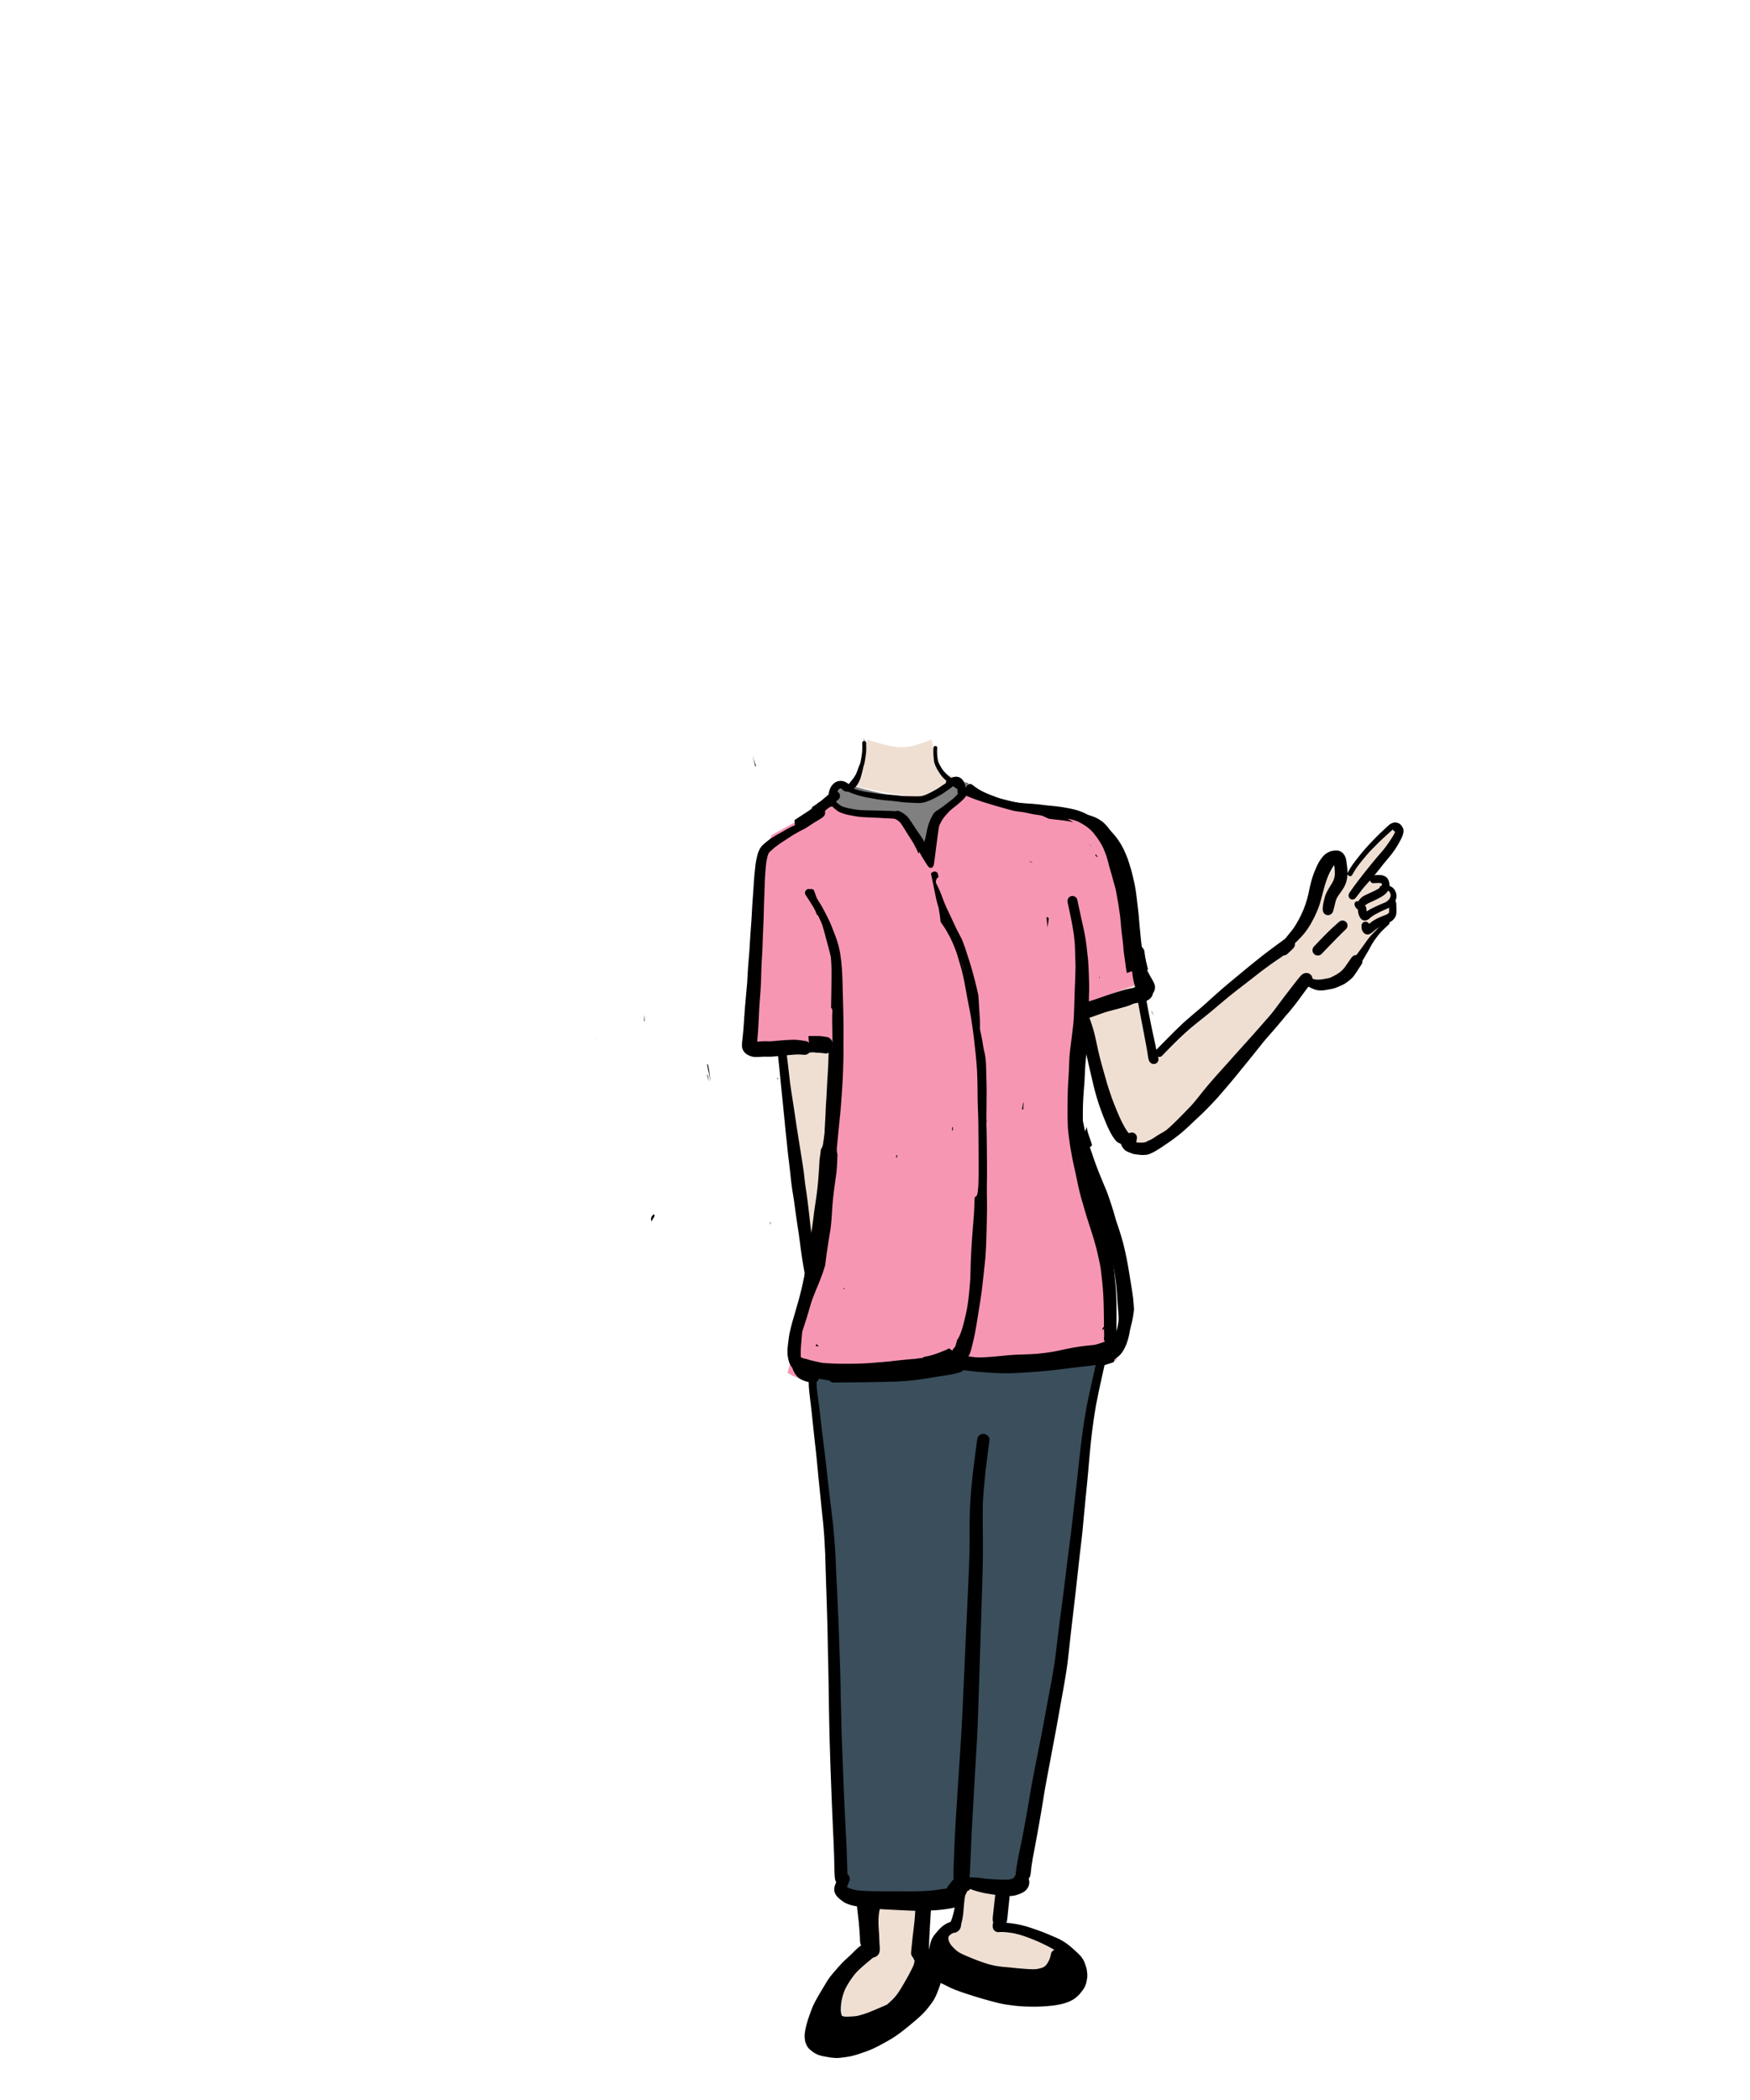 <svg width="500" height="600" xmlns="http://www.w3.org/2000/svg" xmlns:xlink="http://www.w3.org/1999/xlink"><defs><path id="a" d="M0 .425h1v1H0z"/></defs><g fill="none" fill-rule="evenodd"><path d="M239.582 228.049l-19.05 10.504c-1.645 3.339-2.31 5.844-1.996 7.514.626 3.33-1.552 21.07-6.536 53.216h25.526c1.144 17.303.963 31.544-.545 42.725-1.507 11.18-5.5 27.91-11.981 50.185 3.48 2.489 10.676 3.527 21.587 3.115 7.774-.294 25.212 1.092 46.413-1.038 5.704-.574 14.371-2.45 26-5.628-.377-14.629-1.21-25.21-2.5-31.744-2.634-13.34-9.145-25.873-9.931-34.258-.59-6.279 1.105-11.947 1.371-17.241.234-4.647.708-10.803 1.422-18.47l17.082-6.186c-5.167-27.866-10.114-43.184-14.84-45.952-2.94-1.721-8.408-3.34-16.756-5.062-2.618-.54-6.912.88-12.729-1.102-1.136-.387-2.953-1.923-5.45-4.607-1.683-.538-3.073-.671-4.169-.401-6.316 1.553-12.246 4.104-15.675 4.104-4.322 0-10.07.108-17.243.326z" fill="#F796B3"/><path d="M223 300c8.817-1.658 13.647-1.991 14.49-1 .843.991-.82 20.991-4.99 60l-9.5-59z" fill="#EFDFD3"/><path d="M240.5 223.614c-2.516 2.013-3.683 3.33-3.5 3.953.11.374.25 2.32 5 3.433 2.103.492 7.043.992 14.82 1.5l9.18 12.303c2-7.869 3-12.136 3-12.803 0-1 9-8.386 7.5-8.386-1 0-2.286-.538-3.859-1.614-4.803 3.524-9.075 5.38-12.815 5.567-3.74.188-10.182-1.13-19.326-3.953z" fill="gray"/><path d="M231.5 393.17c3.418 27.225 5.426 46.502 6.026 57.83 3.125 59.04 2.057 89.039 2.881 89.039.673 0 4.795 2.568 13.593 2.568 3.399 0 10.065-.856 20-2.568h16.737c5.249-24.31 9.168-45.6 11.757-63.871 2.589-18.27 6.558-47.459 11.908-87.565L231.5 393.17z" fill="#3A4E5C"/><path d="M247.727 211.271c4.195 1.4 7.393 2.143 9.594 2.229 2.2.086 5.149-.657 8.845-2.229.683 3.852 1.431 6.439 2.243 7.762.812 1.322 2.223 2.312 4.232 2.967-2.971 3.466-6.195 5.313-9.67 5.54-3.476.226-10.466-.953-20.971-3.54 1.823.013 3.128-.751 3.916-2.292.787-1.54 1.39-5.02 1.81-10.437zM249.27 544v13.333c0 1.415-14.726 11.903-13.152 19.063 1.574 7.161 27.893.593 27.893-6.7v-24.322L249.269 544zm26.254-5c.055 7.455-.515 11.218-1.71 11.287-1.792.104-7.254 3.034-5.456 6.03 1.346 2.24 19.966 8.849 30.362 8.457 1.457-.055 9.71-4.499 6.308-8.458-1.365-1.588-7.367-3.865-18.008-6.83V539h-11.496zm34.018-251.837l15.747-6.128c1.719 16.456 3.96 23.33 6.724 20.623 11.905-11.658 37.3-34.173 35.906-29.928-.546 1.664 16.034-29.19 13.897-25.427-1.157 2.038 1.856 1.915 2.602 4.78.113.437 4.575-5.945 8.582-10.318 2.866-3.129 5.705-4.775 5.608-4.252-.125.679.544 3.334-1.608 6.487-.962 1.41-5.697 5.34-5.214 8.082.251 1.426 4.337.611 5.214 1.918 2.12 3.16 1.647 8.087 0 10-2.99 3.474-11.722 12.563-12.582 14-.982 1.64-3.661 3.73-6.1 4.035-2.06.258-3.768-1.408-6 .926-5.742 6.008-18.446 20.664-38.112 43.967-6.173 3.017-11.053 1.708-14.639-3.928-3.585-5.636-6.927-17.248-10.025-34.837z" fill="#EFDFD3"/><path d="M310 229.078l.084-.067-.004-.011a5.96 5.96 0 00-.08.078m-69 139.361l.294-.434-.162-.005c-.043.147-.086.294-.132.439" fill="#000" fill-rule="nonzero"/><path d="M241 368.446l.297-.44-.164-.006c-.043.147-.087.297-.133.446m74.834 9.894c-.229.46-.507.849-.827 1.237v.004l.063-.074c-.02.027-.043.052-.063.077L315 380c.166-.157.323-.32.476-.493.07-.091.13-.182.188-.285A8.61 8.61 0 00316 378l-.166.34zm-82.502 5.699a6.004 6.004 0 01-.332.516c.074.015.148.035.223.05.234.036.468.071.703.102a2.403 2.403 0 01-.188-.203 7.247 7.247 0 01-.383-.504l-.023.039M270 394.18a3.56 3.56 0 01.176-.086l-.129-.094a1.32 1.32 0 01-.047.18" fill="#000" fill-rule="nonzero"/><path d="M315.856 378.317c-.219.474-.49.866-.803 1.267v.001l.14-.176-.14.183c-.019.136-.035.272-.053.408a7.33 7.33 0 00.545-.588c.061-.089.116-.174.163-.266.131-.375.218-.757.292-1.146a7.747 7.747 0 01-.144.317m-52.549-148.932c.987-.121 1.916-.495 2.613-.813.756-.334 1.474-.718 2.33-1.187.39-.213.732-.403 1.067-.623a13 13 0 00.641-.44l.342-.241.228-.159.232-.16a21.37 21.37 0 001.225-.884l.097-.077.149-.117.082-.076.055.062c.3.227.622.434.942.637l.221.14.049.338c0 .048-.004.093-.007.137-.042.287-.01.5.103.713-.016.155-.076.237-.127.313-.435.52-.911.994-1.42 1.404l-.558.427-.394.299c-.594.455-1.188.91-1.774 1.366-.352.259-.714.506-1.077.751l-.197.13-.134.09-.125.08c-.41.267-.925.601-1.218 1.114-.66 1.135-1.094 2.092-1.375 3.004-.217.73-.348 1.242-.441 1.71l-.097.52-.024.117-.024.124a24.881 24.881 0 01-.604 2.48 4.583 4.583 0 00-.397-.749c-.401-.65-.86-1.314-1.298-1.934l-.259-.375-.366-.534c-.297-.44-.587-.88-.876-1.325l-.145-.223a57.709 57.709 0 00-.888-1.325 5.929 5.929 0 00-1.091-1.225 7.616 7.616 0 00-1.114-.757c-.166-.093-.311-.176-.456-.234a7.812 7.812 0 00-.38-.166.92.92 0 00-.335-.058c-.114 0-.23.018-.348.035-.104.017-.149.03-.183.041l-.129.02a6.43 6.43 0 01-.445-.016l-.127-.008a25.809 25.809 0 00-1.295-.048l-.59-.013a201.75 201.75 0 00-2.803-.087l-.946-.016-1.912-.042c-.54-.01-1.074-.028-1.61-.059-.369-.02-.735-.061-1.097-.103l-.214-.024-.241-.037c-1.302-.207-2.648-.424-3.904-.895-.4-.193-.753-.452-1.112-.72a4.052 4.052 0 01-.549-.512c-.034-.038-.063-.09-.09-.138a2.74 2.74 0 01-.124-.416 6.396 6.396 0 01.028-.971c.054-.35.148-.712.282-1.105.132-.282.277-.554.429-.829l.086-.158.124-.103c.073-.045.149-.087.228-.121a4.01 4.01 0 01.363-.082h.1a.7.7 0 00.072.11c.3.365.61.598.949.712a2.184 2.184 0 00.908.114c.221.1.46.206.698.296l.082.034c.739.276 1.502.565 2.3.785l.269.072c.341.096.641.179.956.248l.428.09.141.03.125.024c.197.042.393.083.59.117l2.755.49c.32.05.645.092.97.13l.452.055c.376.048.749.09 1.125.12l.473.041.335.031c.594.056 1.153.11 1.712.179l.39.045c.325.038.65.076.974.12l.204.024.161.022c.27.034.547.068.815.092a80.96 80.96 0 002.57.148l.358.018c.39.02.76.04 1.132.04.355 0 .673-.02.96-.054m-16.574-18.356c.049.255.09.471.125.685a.535.535 0 00-.507.526l.002.21c.022 1.025.042 2.089-.116 3.128-.073.475-.149.95-.228 1.425-.063.317-.132.664-.221 1.008a4.322 4.322 0 01-.263.696l-.041.1-.1.233c-.114.286-.217.571-.322.86-.134.386-.275.782-.444 1.16a9.113 9.113 0 01-1.171 1.786l-.096.12c-.17.21-.29.362-.408.514l-.141.175-.221.272-.1.107-.239-.18c-.1-.071-.2-.144-.304-.206a3.61 3.61 0 00-1.042-.45 2.74 2.74 0 00-.676-.083c-.21 0-.425.024-.65.065-.193.034-.383.11-.548.179l-.09.038c-.221.086-.435.23-.7.458-.943.805-1.464 2.078-1.547 3.785-.618.4-1.23.812-1.837 1.235l-.438.303a19.58 19.58 0 00-.911.636l-1.717 1.295c-.01.34-.021.68-.023 1.022l-.006.52.037-.028.089-.069.11-.086.425-.33c.508-.383 1.011-.764 1.516-1.143.317-.237.642-.464.97-.688l.325-.227c.59-.41 1.18-.82 1.777-1.219a.519.519 0 00.19.159c.007.117.038.254.076.413.11.42.345.74.577 1.029.23.278.524.513.828.746l.228.183c.276.23.58.465.935.626.232.11.498.213.805.32a12.66 12.66 0 001.643.472l.193.041.135.024c1.139.23 2.261.455 3.383.547 1.108.086 2.22.13 3.451.182l.11.008c.498.016.992.034 1.49.061.475.018.948.049 1.421.08l.898.051.618.028.141.003.135.004c.439.024.887.044 1.322.1l.152.044.221.11c.21.096.417.228.69.43.273.22.518.461.729.72.46.643.883 1.335 1.294 2.002l.16.255.054.093c.097.158.194.313.297.468.09.154.186.302.283.454l.11.169.197.306c.394.602.795 1.229 1.163 1.862.163.282.311.567.46.856l.062.114.052.11.172.33.083.159c.093.186.19.372.277.561l.065.161.051.114c.076.17.152.337.236.502l.072.124.09-.182.044-.182.06-.138.638 1.167a48.365 48.365 0 001.698 2.718c.194.29.435.643.815.695.038.004.076.004.11.004.3 0 .556-.152.708-.41.149-.258.197-.557.241-.898.06-.378.114-.76.163-1.142l.083-.589c.058-.423.11-.846.162-1.27.052-.44.103-.863.162-1.294.093-.681.183-1.365.273-2.05l.083-.658c.117-.901.242-1.803.376-2.698.052-.32.107-.64.163-.956l.051-.131.052-.13c.169-.345.341-.683.518-1.016l.048-.086c.17-.293.338-.578.532-.85.18-.251.38-.49.58-.726l.097-.114c.286-.33.58-.667.88-.987.493-.502 1.063-.95 1.612-1.383l.355-.283c.791-.634 1.63-1.322 2.396-2.144.359-.392.642-.819.825-1.108.321.176.67.338 1.015.495l.159.073c.373.172.746.34 1.121.492.83.344 1.71.643 2.486.905l.13.048a54.255 54.255 0 005.362 1.511c1.554.354 3.197.706 5.327 1.14.282.054.566.106.849.154.421.076.839.158 1.257.24l.6.118.477.089c.462.083.987.18 1.48.33.335.1.666.204.992.334.317.124.62.265.927.41.398.186.76.344 1.112.502l.087.038c.228.031.452.062.68.097 1.308.164 2.62.267 3.928.464.818.12 1.633.254 2.427.458-.432-.251-.856-.513-1.28-.77l-1.036-.627a32.4 32.4 0 00-2.441-1.294 33.726 33.726 0 00-1.695-.747 49.021 49.021 0 01-1.177-.499 11.534 11.534 0 00-1.298-.489c-.573-.186-1.143-.289-1.574-.365a19.59 19.59 0 00-.608-.092l-.176-.028-.493-.069-.266-.041c-.38-.055-.76-.11-1.136-.155l-.12-.014a50.304 50.304 0 01-2.576-.35l-.114-.01-.1-.019-1.401-.244-1.458-.24-.213-.048c-.787-.156-1.516-.296-2.234-.459a61.316 61.316 0 01-2.668-.67 34.971 34.971 0 01-5.24-1.866l-.328-.147-.318-.142c-.21-.103-.424-.213-.639-.323a5.282 5.282 0 00-.19-.182c-.04-.61-.252-1.24-.607-1.82a3.605 3.605 0 00-.431-.58 2.289 2.289 0 00-.587-.446 2.309 2.309 0 00-.95-.286 2.002 2.002 0 00-.134-.006c-.207 0-.428.044-.622.078a3.734 3.734 0 00-.32.083c-.18.055-.353.113-.525.175l-.228-.182a23.875 23.875 0 01-.68-.54l-.083-.069-.145-.134-.087-.08a8.531 8.531 0 01-.306-.313l-.3-.309-.102-.103-.1-.104c-.075-.093-.144-.192-.22-.296l-.118-.165-.138-.193a11.224 11.224 0 01-1.104-2.002c-.21-.606-.273-1.26-.335-1.89l-.038-.399-.004-.306-.017-.44c-.003-.083 0-.17.004-.248l.01-.23c.007-.184.017-.369.031-.554a.5.5 0 00-.128-.365.536.536 0 00-.383-.183.538.538 0 00-.549.51c-.04.509-.051 1.049-.034 1.603.014.468.052.926.093 1.39.045.502.093.953.221 1.404.138.468.362.926.556 1.332.176.365.386.726.68 1.17.293.465.58.874.856 1.218a10.6 10.6 0 001.325 1.335c-.128.186-.19.437-.168.679l-.101.054-.114.065-.162.104c-.283.172-.563.347-.842.54l-.318.224-.152.107-.362.25c-.49.324-1.033.617-1.509.878l-.362.197c-.522.282-1.067.55-1.674.818a8.644 8.644 0 01-1.533.469c-.314.03-.66.044-1.108.044l-.29-.003h-.29c-.194-.003-.384-.003-.573-.003-.677 0-1.446-.021-2.569-.08a28.948 28.948 0 01-1.643-.155l-.103-.01a23.766 23.766 0 00-.795-.08c-.744-.075-1.501-.13-2.257-.185l-.266-.017a70.66 70.66 0 01-1.836-.179l-.293-.03-.235-.035c-1.27-.19-2.586-.39-3.877-.613-.649-.114-1.288-.29-1.802-.43a34.832 34.832 0 01-1.232-.372 5.52 5.52 0 00.946-1.07c.349-.53.631-1.073.821-1.566.235-.599.4-1.253.55-1.827l.044-.169c.173-.65.321-1.277.446-1.889l.054-.144.059-.145c.052-.14.083-.292.11-.44l.025-.104c.045-.206.08-.412.11-.616l.024-.134c.06-.34.107-.678.156-1.015l.038-.258.02-.144c.035-.252.07-.503.094-.758.065-.671.062-1.36.055-1.951l-.004-.262-.006-.567c-.007-.327-.242-.582-.546-.589a3.642 3.642 0 00-.176-.671l-.017-.01c-.007 0-.018.014-.018.017m64.457 30.163l.1.1c.182.188.368.376.557.558l.153.15c-.085-.1-.172-.2-.26-.3a9.407 9.407 0 00-.74-.7l.19.192zm10.666 16.441c-.018-.136-.036-.273-.058-.41.24 1.575.582 3.13.845 4.698.146.881.288 1.763.358 2.652.057.775.12 1.55.214 2.323.204 1.267.554 2.497.828 3.755.141.66.287 1.315.393 1.978.098.625.193 1.26.339 1.876.171.72.342 1.435.433 2.166.05.41.01.888-.145 1.275a1.355 1.355 0 01-.023.054c.716-.24 1.432-.478 2.154-.704l.806-.253c-.068-.306-.14-.611-.213-.915l-.105-.455-.134-.55-.136-.546-.135-.547c-.073-.284-.156-.57-.24-.857l-.055-.185-.05-.177-.179-.595a106.77 106.77 0 00-1.297-4.179 92.935 92.935 0 00-.743-2.105l-.15-.42c-.19-.533-.364-1.07-.535-1.61l.032-.259.037-.267c.124-.94.248-1.882.364-2.821-.2-.55-.411-1.094-.626-1.637-.641-1.179-1.148-2.426-1.73-3.632L321 253a50.97 50.97 0 01.856 4.633m-13.639 10.514c-.16 1.494-.318 2.985-.475 4.48-.065.632-.13 1.265-.2 1.895.3.495.581.996.856 1.508a31.33 31.33 0 01-.084 2.155l-.066.958-.062.944-.106 1.55c-.09 1.238-.215 2.51-.315 3.48a88.442 88.442 0 01-.35 2.382l-.075-.02-.097.007c-.038.003-.078.003-.115.007-.01.528-.023 1.058-.047 1.584-.025.597-.053 1.2-.081 1.798.53.007.97.045 1.37.121l.037.004a4.56 4.56 0 01.228-.44c.268-.449.615-.792 1.049-1.002a1.6 1.6 0 01.393-.886c.284-.31.595-.591.923-.853-.022-.633-.023-1.267-.034-1.9-.007-.462-.019-.923-.018-1.385-.14.09-.28.183-.418.274.09-.668.174-1.334.25-1.985a3.148 3.148 0 01-.328-.906 17.222 17.222 0 01-.103-.56 15.267 15.267 0 01-.125-1.314c-.047-.737-.025-1.484-.034-2.225-.003-.2-.003-.4-.007-.598-.19-1.065-.29-2.158-.427-3.23-.144-1.156-.272-2.318-.403-3.477-.262-2.02-.565-4.03-.812-6.053v.015c0-.007 0-.015-.003-.022v-.01c0-.014-.003-.024-.003-.038v.007a.216.216 0 00-.006-.048l-.019-.143.01.053c-.01-.07-.02-.142-.028-.211l.018.158-.028-.221a57.388 57.388 0 01-.265 4.147M313 244.535l.105.075c.188.129.382.256.564.39a60.322 60.322 0 00-.608-1l-.061.535m-3.986 19.565l.009.048c-.009-.047-.015-.098-.023-.148l.014.1M295 246.607a1.682 1.682 0 00-1-.607l1 .607m4 15.436c.059.58.117 1.162.172 1.744.043.405.078.807.113 1.213.129-.896.254-1.788.375-2.684a32.65 32.65 0 01-.549-.316l-.111.043" fill="#000" fill-rule="nonzero"/><path d="M309.005 264.035l.001.013a.049.049 0 01.003.007L309 264l.005.035m5 15.39c.053.003.105.008.158.016l.017-.011c-.063-.141-.121-.285-.18-.43.003.141.004.283.005.425M329 289.054c.117.201.238.405.32.61.043.111.086.225.121.336l.051-.056a35.235 35.235 0 00-.366-.944l-.126.054m-21.991 6.973l-.009.119c.027-.032.054-.062.083-.092l.054-.054-.128.027m-65.843 280.125a6.717 6.717 0 01-.623-.196l-.045-.075a9.52 9.52 0 01-.255-1.156c-.045-.821.007-1.7.155-2.766.093-.499.214-1.09.376-1.673.16-.594.385-1.228.688-1.942.671-1.349 1.545-2.718 2.681-4.187l.083-.097c.271-.315.547-.63.847-.923a34.82 34.82 0 011.383-1.293c.884-.77 1.845-1.576 3.022-2.54a2.13 2.13 0 00.708-.224c.145-.068.283-.16.428-.295.887-.686.791-1.89.708-2.951-.013-.193-.027-.344-.034-.485a80.641 80.641 0 01-.058-1.303l-.007-.224a39.123 39.123 0 00-.083-1.579c-.168-2.2-.227-4.04.034-5.872.063-.305.135-.618.21-.934 1.429.11 2.874.179 4.32.247l1.883.093c1.239.065 2.475.123 3.714.158.068.003.137.003.206.003-.038.612-.076 1.24-.127 1.867-.069.821-.162 1.64-.255 2.458l-.106.95-.145 1.236-.017.148a62.466 62.466 0 00-.21 1.836l-.12 1.177c-.08.735-.156 1.47-.214 2.204-.048.598.2 1.194.675 1.64.034.17.1.344.188.512l.156.22c-.08.38-.162.768-.252 1.157-.054.13-.11.26-.162.39a61.433 61.433 0 01-2.33 4.414l-.317.533c-.357.61-.715 1.22-1.09 1.822-.248.401-.51.789-.778 1.174-.18.25-.372.487-.571.727l-.087.107-.2.223c-.164.189-.33.378-.512.545l-.468.44-.472.436c-.21.196-.426.384-.644.57l-.264.123c-.451.206-.906.405-1.363.604l-.283.123c-1.077.464-2.158.917-3.245 1.36l-.242.086c-.46.168-.925.336-1.4.48-.537.161-1.016.305-1.498.43-.415.098-.852.136-1.28.174l-.137.004a22.53 22.53 0 01-1.7.082c-.29 0-.582-.01-.871-.038zm24.237-19.584l.034-.974c.029-.89.073-1.775.118-2.657l.024-.447c.11-2.217.255-4.43.4-6.644a36.64 36.64 0 003.847-.326l.152-.021a33.34 33.34 0 002.062-.326c.264-.055.505-.117.733-.189-.242 1.222-.524 2.537-1.03 3.806a2.764 2.764 0 01-.12.22l-.076.141-.003-.007c-.2.055-.393.127-.59.213a6.129 6.129 0 00-.922.474c-.464.288-.935.666-1.476 1.188-.29.277-.551.59-.806.891l-.182.213c-.488.563-.878 1.06-1.187 1.644-.375.697-.568 1.449-.736 2.159-.094.402-.18.804-.262 1.205l.02-.563zm6.289-.896a7.196 7.196 0 01-.548-.96 5.415 5.415 0 01-.182-.77c0-.154.007-.305.024-.46.024-.085.052-.175.08-.26.226-.237.45-.443.678-.622.185-.113.368-.216.563-.312a2.99 2.99 0 01.441-.075c.403-.045.706-.265 1.026-.495.364-.267.623-.769.723-1.13a4.36 4.36 0 00.11-.658l.013-.12c.049-.23.107-.46.162-.69.055-.226.11-.45.16-.672.122-.587.22-1.233.292-1.974.047-.484.089-.972.126-1.46.08-.956.163-1.948.307-2.916.045-.227.093-.456.152-.68l.127-.237.059-.113c.13-.25.25-.504.36-.755.093-.041.193-.086.293-.124a.913.913 0 00.499-.5c.286.12.589.223.892.322l.151.052.306.103c.888.298 1.773.504 2.516.666.981.205 1.969.35 2.981.493.12.018.237.035.358.049l-.234 2.038-.228 2.05-.096.895-.1.896-.01.103c-.027.267-.055.539-.065.81-.01.302.014.577.076.8.016.062.038.123.061.182l-.03.288c-.097.525-.13.744-.076 1.212.041.312.2.72.46.936.314.265.562.413.992.457h.059c.151 0 .24-.014.334-.028.193-.01.388-.013.581-.013 1.188 0 2.371.164 3.476.346l.413.093c.43.1.861.199 1.284.32.791.237 1.443.446 2.051.662a67.75 67.75 0 013.514 1.41l.186.09c1.426.67 2.898 1.366 4.255 2.207-.5.185-.857.57-.95 1.009-.117.556-.272 1.208-.54 1.846a9.038 9.038 0 01-.81 1.376 6.936 6.936 0 01-.516.501c-.23.138-.464.254-.712.361-.6.185-1.164.316-1.728.388-.303.02-.606.027-.91.027-.508 0-1.056-.02-1.767-.072l-.393-.027a71.503 71.503 0 01-2.843-.244c-1.016-.11-2.03-.206-3.053-.291a32.552 32.552 0 01-2.657-.344c-.768-.165-1.58-.343-2.368-.59a55.11 55.11 0 01-2.426-.827 76.008 76.008 0 01-4.713-1.953c-.3-.148-.595-.303-.877-.47a6.084 6.084 0 01-.744-.543l.004.004c-.668-.584-1.167-1.092-1.57-1.607zm35.915-243.41l-.506.12-.09.021-.175.042-.114.023a42.19 42.19 0 01-1.15.265l-.144.875c-.072.46-.162.92-.251 1.376.069-.01.141-.024.21-.034l.158-.024c.069.68.169 1.414.282 2.162.018.299.052.6.087.903l.023.212c.056.697.107 1.397.132 2.09.038 1.027.195 2.115.309 2.904.151 1.037.4 2.06.637 3.049.148.596.275 1.118.385 1.643.345 1.61.693 3.186 1.17 4.788.21.7.406 1.4.603 2.104.254.92.51 1.84.798 2.749.249.776.513 1.552.782 2.328l.096.28.104.303c.46 1.194.921 2.389 1.376 3.587l.995 2.505.052.13a89.027 89.027 0 011.779 4.929c.334 1.01.633 2.049.926 3.055l.065.23c.128.44.254.881.386 1.32l.195.657c.4 1.338.802 2.69 1.15 4.04.434 1.671.681 3.476.878 4.928a60.92 60.92 0 01.454 5c.048.972.127 1.94.207 2.908.061.745.12 1.432.165 2.118.038.57.058 1.187-.041 1.84-.072.48-.155.96-.251 1.434a6.562 6.562 0 01-.362 1.208c-.096.237-.234.556-.4.752-.347.436-.78.974-1.314 1.4-.72.577-1.597.876-2.443 1.164l-.29.1c-.33.112-.67.212-1.008.308l-.19.058c-.485.134-.991.19-1.552.238-1.16.116-2.41.254-3.686.46a79.864 79.864 0 00-5.001.953c-1.621.368-3.15.629-4.667.803l-.4.045c-.753.089-1.552.179-2.326.23-.844.051-1.68.086-2.523.116l-.244.007-.131.008c-1.474.051-2.998.106-4.491.216l-.675.068-.455.049c-.98.095-1.958.195-2.942.274l-.43.034c-1.178.104-2.506.213-3.814.213-.21 0-.416-.003-.623-.007a16.542 16.542 0 01-4.984-.968c-.826-.295-1.693-.634-2.457-1.105a6.871 6.871 0 01-.73-.515c-.375.23-.763.433-1.166.594-1.58.635-3.16 1.263-4.826 1.634-.386.085-.774.157-1.167.22-.358.33-.781.625-1.263.888-1.067.584-2.234.917-3.135 1.143-1.02.25-2.21.533-3.415.686l-.293.038c-.846.114-1.634.216-2.409.23-.465.007-.926.011-1.39.011l-.982-.004c-1.693-.02-3.434-.123-5.07-.23a126.77 126.77 0 00-2.574-.144l-.1-.003c-2.282-.12-4.639-.24-6.92-.632a54.818 54.818 0 01-2.86-.559l-.098-.021a67.973 67.973 0 01-3.452-.848c-.25-.072-.567-.154-.874-.292-.237-.106-.417-.188-.599-.326-.306-.229-.385-.339-.595-.641-.602-.886-.258-2.083-.007-2.958.134-.46.303-.91.472-1.356l.113-.299.107-.292c.258-.707.502-1.417.736-2.135l.118-.356c.433-1.318.922-2.811 1.352-4.27.107-.364.213-.728.316-1.095.321-1.112.682-2.372 1.143-3.546l.269-.69.168-.418.589-1.46.247-.596.125-.299.113-.264a.963.963 0 01.045-.106l.082-.2.117-.288.045-.117.045-.112.145-.378.041-.106c.248-.65.495-1.295.723-1.947.216-.628.416-1.26.606-1.89l.044-.152.045-.147.034-.288.035-.248a210.138 210.138 0 011.415-9.493c.134-.945.24-1.974.337-3.237.055-.72.1-1.462.148-2.2l.035-.553c.195-3.164.643-6.356 1.076-9.442l.021-.144.017-.126.018-.117c.054-.402.1-.807.137-1.215.114-1.192.159-2.41.197-3.484l.013-.333.03-.762-.023-.106-.02-.096-.038-.142-.028-.14a.511.511 0 00-.014-.144 11.707 11.707 0 01-.097-.724l-.02-.114a23.48 23.48 0 01-.058-1.582c0-.388.006-.779.017-1.167l.003-.206c.01-.384.02-.772.114-1.143l-.018-.133-.013-.124-.059-.474a1.54 1.54 0 01-.564.456 1.466 1.466 0 01-.113.268c0 .004 0 .01-.004.014a1.569 1.569 0 01-1.081 1.466c-.027.405-.058.806-.09 1.212l-.089 1.259c-.123 1.805-.196 3.662-.262 5.302-.027.766-.061 1.528-.096 2.29l-.003.096a73.38 73.38 0 01-.269 3.79c-.058.6-.13 1.204-.203 1.804a81.938 81.938 0 00-.2 1.806c-.271 2.835-.57 5.176-.939 7.366-.092.549-.175 1.101-.262 1.654l-.065.436a45.948 45.948 0 01-.668 3.11c-.282 1.112-.608 2.185-1.011 3.459-.386 1.232-.758 2.468-1.13 3.703a265.654 265.654 0 01-1.073 3.54c-.148.473-.289.95-.43 1.427l-.08.278c-.165.556-.33 1.116-.515 1.665a109.01 109.01 0 01-1.257 3.593c-.424 1.164-.84 2.327-1.256 3.49-.434 1.212-.788 2.496-1.102 3.632l-.316 1.17a82.61 82.61 0 01-.503 1.83c-.093.33-.176.662-.244.995l-.031.148a8.261 8.261 0 00-.159 1.073c-.023.351.025.718.065 1.04l.029.213c.116.965.688 1.96 1.693 2.953a8.648 8.648 0 001.996 1.475c.334.178.675.347 1.022.504.657.117 1.36.268 2.21.474l.609.147.12.032c.32.078.648.16.971.243l.148.038.086.024.113.028.197.055c.495.133.943.268 1.383.412l.31.102.11.031.245.1c2.199.264 4.343.388 6.714.51.582.029 1.16.042 1.739.042 1.869 0 3.69-.137 5.225-.267 2.67-.237 5.269-.55 7.73-.93 1.621-.254 3.166-.739 4.595-1.226.43-.147.864-.27 1.301-.391.383-.11.76-.216 1.132-.337a31.01 31.01 0 001.601-.57l.403-.14c.144-.044.203-.062.26-.082l-.023.12.004.134c.206-.1.385-.216.554-.33.14-.089.271-.178.402-.254.214-.12.448-.182.692-.182.64 0 1.264.454 1.477 1.081l.03-.1-.003-.091c-.01-.385-.02-.742-.034-1.095.193.185.402.333.612.466 1.18.748 2.592.982 3.952 1.205l.499.086c2.488.429 5.028.6 7.489.765l.296.02c1.614.103 3.163.159 4.606.159 1.132 0 2.253-.035 3.327-.093 3.315-.195 6.051-.398 8.605-.638 1.683-.165 3.359-.378 5.07-.594.994-.128 1.992-.254 2.99-.368l1.566-.181a130.03 130.03 0 003.942-.485 574.734 574.734 0 00-2.165 9.766 93.978 93.978 0 00-.912 4.95c-.303 1.89-.596 3.747-.836 5.617-.42 3.278-.782 6.546-1.199 10.441-.268 2.5-.554 4.994-.84 7.49-.164 1.431-.33 2.862-.488 4.296a590.177 590.177 0 01-1.222 10.03 913.296 913.296 0 00-.833 6.672l-.058.494c-.19 1.51-.376 3.024-.565 4.534-.175 1.407-.361 2.811-.547 4.218l-.138 1.054-.137 1.054c-.17 1.273-.334 2.546-.496 3.823a926.558 926.558 0 00-.737 5.993l-.058.484c-.162 1.372-.345 2.928-.578 4.437a294.02 294.02 0 01-.805 4.86l-.045.237c-.679 3.587-1.353 7.17-2.004 10.76a505.005 505.005 0 01-1.414 7.348l-.124.619-.523 2.652-.393 1.981c-.354 1.795-.708 3.59-1.042 5.392-.352 1.874-.664 3.751-.978 5.632l-.34 2.042-.41 2.269a265.251 265.251 0 01-1.23 6.593c-.13.649-.267 1.295-.402 1.943l-.092.443c-.162.765-.324 1.534-.472 2.31a95.324 95.324 0 00-.506 2.79c-.058.35-.107.7-.148 1.05l-.035.258c-.041.315-.079.597-.072.868-.003.093 0 .185.007.279a1.894 1.894 0 00-.368.435l-.21.443c-.159.085-.32.161-.482.226a6.65 6.65 0 01-1.033.26c-.261.011-.526.019-.79.019-.583 0-1.165-.025-1.743-.049l-.354-.014a55.775 55.775 0 01-3.463-.213c-.323-.03-.646-.075-.967-.119l-.158-.025-.485-.068c-.53-.069-1.067-.11-1.638-.124a21.118 21.118 0 01-1.567-.096c.045-.182.069-.394.094-.603.047-.416.061-.8.075-1.181l.017-.412c.052-1.05.1-2.104.145-3.158l.044-1.112.049-1.105c.058-1.435.116-2.87.186-4.305.134-2.782.292-5.563.454-8.347.097-1.66.193-3.325.282-4.99.151-2.783.317-5.563.482-8.35l.007-.12c.106-1.792.213-3.584.317-5.379.192-3.326.298-6.71.402-9.98l.1-3.128c.296-8.827.589-17.659.854-26.485l.096-3.142c.117-3.64.217-6.923.244-10.214.018-2.028.01-4.25-.02-6.984-.028-2.417-.024-4.778.003-7.015.01-.893.069-1.806.127-2.685.034-.525.063-.967.086-1.41.02-.37.059-.738.096-1.109.025-.216.045-.429.067-.645l.137-1.469.137-1.494c.083-.898.197-1.797.31-2.697l.131-1.043c.258-2.1.52-4.195.812-6.288.056-.395-.075-.803-.364-1.146-.338-.398-.844-.656-1.326-.673-.512 0-.93.158-1.26.463-.402.367-.512.82-.564 1.219a514.356 514.356 0 00-1.043 8.04l-.13 1.055a64.203 64.203 0 00-.21 1.977l-.07.717-.099.917a57.62 57.62 0 00-.21 2.224c-.079 1.157-.158 2.313-.241 3.47l-.013.222a44.648 44.648 0 00-.076 2.166l-.004.186c-.007.394-.014.786-.024 1.177-.044 1.449-.04 2.928-.037 4.36v.257c.002.748.006 1.492.002 2.237-.013 3.642-.175 7.342-.333 10.922l-.014.33-.1 2.268c-.106 2.464-.223 4.929-.337 7.393l-.09 1.88-.19 4.006c-.15 3.23-.292 6.463-.433 9.693l-.016.408c-.231 5.224-.47 10.627-.751 15.933a879.59 879.59 0 01-.881 13.93c-.114 1.607-.21 3.22-.307 4.833l-.096 1.613a403.986 403.986 0 01-.227 3.515l-.048.765c-.055.8-.107 1.6-.155 2.4a500.943 500.943 0 00-.424 8.67 527.633 527.633 0 00-.148 3.912c-.023.68-.044 1.36-.061 2.039-.017.666-.038 1.355.096 1.99a17.196 17.196 0 00-1.274 1.52c-.22.306-.43.616-.637.928l-.1.161-.06.103c-.28.041-.573.08-.862.12-.271.031-.491.062-.705.096-.83.13-1.659.24-2.489.34a73.709 73.709 0 01-6.384.25c-.578 0-1.156-.003-1.735-.006l-1.834-.007-.76.003a272.618 272.618 0 01-5.538-.02c-1.811-.025-3.74-.069-5.635-.333-.76-.158-1.421-.36-2.017-.614a9.223 9.223 0 01-.502-.252c.171-.463.36-.936.55-1.41l.18-.44c.278-.692-.09-1.454-.596-1.85v-.126l-.035-1.188-.061-2.07c-.042-1.56-.09-3.23-.18-4.904-.107-2.004-.206-4.01-.306-6.017l-.196-3.891c-.217-4.312-.38-8.705-.524-12.583l-.065-1.733c-.062-1.682-.127-3.364-.196-5.046a329.076 329.076 0 01-.193-6.648l-.007-.247-.065-2.76a683.412 683.412 0 01-.103-4.654c-.032-1.695-.066-3.39-.11-5.083-.048-1.81-.11-3.617-.176-5.426a913.57 913.57 0 01-.134-3.94 682.15 682.15 0 00-.345-8.992c-.157-3.45-.32-6.9-.488-10.353a488.862 488.862 0 01-.142-3.219l-.065-1.585c-.038-.934-.103-1.865-.168-2.798l-.024-.312a228.67 228.67 0 01-.11-1.637 46.341 46.341 0 00-.135-1.517l-.076-.807-.068-.806-.017-.21a39.254 39.254 0 00-.159-1.671l-.28-2.32-.27-2.29-.18-1.472-.013-.114c-.306-2.573-.616-5.144-.898-7.722-.355-3.243-.744-6.724-1.212-10.221a207.921 207.921 0 01-.544-4.61c-.176-1.599-.344-3.16-.554-4.716-.223-1.695-.447-3.38-.637-5.07a28.27 28.27 0 01-.065-2.518 1.139 1.139 0 00-1.084-1.17c-.634 0-1.157.487-1.174 1.08-.049 1.734.134 3.419.34 5.14l.107.909c.141 1.16.282 2.323.407 3.483l.244 2.324.097.882c.247 2.351.498 4.702.767 7.043.23 2.031.427 4.101.616 6.102.093.982.186 1.963.285 2.942l.145 1.451.128 1.243c.227 2.283.457 4.564.698 6.844l.162 1.534.162 1.534c.034.484.076.968.117 1.452l.024.281c.08.968.158 1.929.203 2.897.024.508.051 1.013.082 1.52l.018.326c.055.969.106 1.94.134 2.908.09 3.188.186 6.377.296 9.566.117 3.47.227 6.936.316 10.405.032 1.192.052 2.386.076 3.581l.014.872c.027 1.496.056 2.972.093 4.447.09 3.563.145 7.126.196 10.688l.018 1.075c.038 2.512.079 5.021.134 7.533.134 6.127.357 12.285.578 18.24l.045 1.187c.086 2.392.192 4.784.3 7.173l.044 1.061.082 1.808.056 1.233c.133 2.804.258 5.543.312 8.24.018.749.035 1.494.056 2.238.01.44.024.879.045 1.314.006.173.02.34.034.51l.01.115.02.21c.015.117.025.233.035.353.02.234.107.44.18.621l.057.155c.042.069.083.137.132.206a1.63 1.63 0 00-.096.216c-.318.79-.672 1.685-.372 2.636.202.628.522 1.129 1.046 1.62.416.395.864.731 1.363 1.098.557.412 1.246.656 1.852.868.567.203 1.145.324 1.63.413l.255.044.255.049a.84.84 0 00.007.222c.175 1.47.341 2.91.5 4.356.096 1.101.192 2.203.26 3.312.035.573.063 1.15.083 1.723.014.504.065 1.04.33 1.51l-.316.24c-.158.124-.317.247-.471.378-.516.432-.998.916-1.464 1.383a40 40 0 01-.643.639 56.33 56.33 0 01-1.239 1.15l-.619.57c-.579.538-1.095 1.114-1.666 1.757l-.238.263c-.753.859-1.442 1.638-2.095 2.465-.589.741-1.078 1.565-1.556 2.365l-.118.199-.312.518-.1.164c-.857 1.422-1.742 2.894-2.513 4.397-.516 1.01-.912 2.083-1.274 3.097l-.113.318c-.261.742-.527 1.49-.733 2.242-.269.978-.558 2.138-.658 3.343-.04.514-.003 1.091.117 1.815.09.508.334 1.016.527 1.421.323.663.912 1.123 1.48 1.569a6.797 6.797 0 002.606 1.263c.602.158 1.232.261 1.841.36l.495.086c.675.11 1.333.175 2.014.192h.172c.492 0 1.012-.069 1.429-.123l.192-.025 1.005-.133c1.883-.258 3.738-.879 5.462-1.517.6-.22 1.195-.443 1.784-.687.32-.133.632-.288.946-.443l.402-.202c.73-.35 1.456-.748 2.155-1.132l.097-.052.646-.357c1.79-.978 3.56-2.182 5.404-3.68l.152-.123c1.484-1.204 3.015-2.447 4.426-3.782.689-.652 1.411-1.462 2.148-2.41.509-.658 1.025-1.325 1.45-2.066.353-.614.687-1.335 1.048-2.262.304-.772.616-1.599.85-2.44.21.1.43.195.647.295.39.19.713.354 1.04.519.406.202.813.408 1.225.6.785.37 1.597.67 2.358.944 1.617.59 3.232 1.095 4.884 1.603 1.673.519 3.4 1.005 5.28 1.497.802.209 1.862.47 2.96.655.86.144 1.74.25 2.595.353l.2.027c1.786.22 3.593.261 5.128.275h.375c1.882 0 3.617-.102 5.303-.309 1.766-.223 3.817-.59 5.662-1.613.43-.236.885-.57 1.387-1.012.451-.395.823-.861 1.184-1.308.396-.494.679-.909.882-1.307.258-.509.426-.958.526-1.415.066-.288.114-.58.162-.868l.038-.23c.134-.78.03-1.568-.07-2.334-.075-.563-.264-1.122-.47-1.695-.21-.6-.41-1.099-.71-1.555a6.87 6.87 0 00-.884-1.112c-.371-.38-.75-.745-1.14-1.105-1.183-1.099-2.484-2.228-3.965-3.058-.863-.491-1.802-.886-2.708-1.267l-.282-.116-.668-.286c-.637-.27-1.27-.545-1.914-.778-.915-.34-1.834-.67-2.76-.985-1.98-.677-3.638-1.099-5.217-1.336a51.469 51.469 0 00-2.286-.277.967.967 0 00.107-.248c.072-.213.103-.44.134-.66l.017-.133c.035-.226.058-.457.08-.686l.02-.227c.058-.59.12-1.177.182-1.767.134-1.325.272-2.63.413-3.93h.02c.335 0 .7-.028 1.11-.079.315-.045.626-.147.925-.244l.145-.048c.726-.233 1.558-.545 2.21-1.09.695-.582 1.104-1.34 1.183-2.197.038-.423-.013-.818-.176-1.318.208-.227.334-.443.424-.715.065-.202.1-.405.134-.61l.028-.179a7.64 7.64 0 00.066-.546c.04-.422.089-.841.144-1.26.09-.69.206-1.376.327-2.059l.048-.281-.117.473c1.442-7.427 2.564-13.815 3.552-20.102.537-2.983 1.101-5.962 1.663-8.945l.15-.803c.72-3.775 1.477-7.79 2.163-11.676.244-1.394.495-2.787.746-4.18.395-2.17.792-4.339 1.15-6.519.34-2.045.581-3.71.757-5.23.234-2.015.454-4.033.67-6.05.228-2.112.48-4.222.73-6.337l.011-.106a1368.553 1368.553 0 001.714-15.157c.12-1.108.25-2.217.382-3.326l.082-.717c.245-2.025.5-4.18.69-6.271.343-3.782.708-7.564 1.09-11.343.213-2.09.396-4.188.582-6.277.133-1.58.268-3.097.413-4.617.368-3.834.812-7.311 1.36-10.63.11-.69.223-1.383.34-2.072l.313-1.549c.269-1.339.54-2.68.836-4.009l.41-1.86.128-.58.702-3.161c.798-.25 1.604-.515 2.412-.787l.158-.113.155-.112.042-.3.037-.319a9.484 9.484 0 001.484-1.173c.833-.824 1.304-1.689 1.835-2.904.433-1.013.695-2.045.874-2.835.065-.3.12-.6.175-.903.052-.28.103-.552.162-.826.072-.32.152-.64.228-.955l.044-.175.178-.72c.273-1.116.479-2.372.634-3.841-.065-1.007-.152-2.012-.237-3.014-.2-1.668-.486-3.402-.716-4.795l-.118-.714-.178-1.094-.066-.398a118.06 118.06 0 00-.77-4.37c-.396-1.984-.744-3.501-1.126-4.919a70.677 70.677 0 00-1.498-4.822c-.309-.882-.57-1.791-.825-2.673l-.024-.086-.066-.233c-.158-.54-.313-1.075-.481-1.613a131.3 131.3 0 00-1.542-4.583 197.42 197.42 0 00-.778-1.888l-.135-.322-.226-.55-.21-.504c-.6-1.444-1.22-2.941-1.776-4.454-.569-1.535-1.109-3.135-1.587-4.541a74.88 74.88 0 00-.458-1.284c-.362-.989-.771-2.111-1.015-3.233-.163-.742-.317-1.486-.465-2.228l-.1-.487c-.117-.57-.224-1.088-.31-1.61a22.937 22.937 0 01-.288-3.01 12.962 12.962 0 00-.197-.56 2.815 2.815 0 01-.055-.202 1.495 1.495 0 00-.252-.532l-.023-.096-.107-.882c.181-.03.372-.066.574-.11A75.836 75.836 0 01308.7 312c-.364.089-.73.176-1.094.263zm-76.159-58.157a.857.857 0 00-.411.5c-.01.085-.024.16-.036.234a.87.87 0 00.098.442l.163.46c.412 1.124.824 2.245 1.258 3.361.29.748.582 1.499.868 2.253.478.138.866.534 1.03 1.055.588 1.937 1.107 3.896 1.633 5.85.905 3.357 1.774 6.73 2.643 10.097.157.602.274 1.214.411 1.82.118.53.239 1.061.36 1.592.172.391.349.8.535 1.231l-.414-5.542-.135-.535a26.878 26.878 0 00-.313-1.24c-.12-.426-.229-.86-.34-1.29l-.17-.658a72.123 72.123 0 00-.222-.805c-.13-.457-.238-.849-.336-1.248a66.318 66.318 0 01-.504-2.134 65.682 65.682 0 00-.519-2.276 64.441 64.441 0 00-.562-2.055c-.206-.72-.44-1.425-.725-2.266l-.072-.203a45.823 45.823 0 00-.581-1.643c-.255-.673-.516-1.343-.781-2.016a193.998 193.998 0 01-1.741-4.626c-.075-.202-.307-.358-.49-.419a.777.777 0 00-.646.06m8.226 62.502c-.207.411-.412.828-.633 1.223-.014 1.058-.027 2.115-.042 3.171.14-.159.274-.265.421-.326a.886.886 0 01.267-.056.775.775 0 000-.227.94.94 0 00.155.192c.012.004.025.012.037.016a2.391 2.391 0 01-.131-.79c0-.425.1-.73.251-1.043v-.39a77.908 77.908 0 00-.675-.639c.227-.386.45-.76.667-1.117l-.002-.62c-.104.204-.21.405-.315.606m27.145-67.579a.883.883 0 00-.444.232c-.028 0-.066.017-.104.03a.458.458 0 00-.235.6l.053.13c.003.034.01.079.017.12l.447 2.175.448 2.175.182.883c.223 1.125.437 2.137.73 3.123.353 1.17.906 2.284 1.49 3.412.57 1.102 1.02 2.22 1.433 3.27.161.443.322.89.479 1.34.147.255.294.51.441.77.182.32.329.662.489.992.427.876.787 1.777 1.154 2.676.273.669.48 1.374.692 2.063.277.883.549 1.77.815 2.656.447 1.5.797 3.024 1.102 4.558.317 1.61.587 3.228.908 4.838.329 1.626.696 3.255.959 4.895.275 1.73.552 3.454.772 5.192.161 1.282.308 2.56.448 3.843.097-.18.181-.352.251-.518-.046-.877-.09-1.756.12-2.608.069-.273.223-.515.432-.7.06-.636.092-1.257.099-1.878.02-1.708-.108-3.464-.22-5.012-.033-.381-.046-.705-.064-1.025l-.013-.253c-.022-.47-.042-.94-.08-1.408a65.494 65.494 0 00-.135-1.46 132.113 132.113 0 00-1.681-6.736c-.45-1.623-.971-3.222-1.496-4.82-.23-.696-.44-1.398-.685-2.087a49.671 49.671 0 00-.85-2.219c-.531-1.057-1.111-2.094-1.626-3.158-.563-1.165-1.09-2.345-1.64-3.514-.594-1.258-1.22-2.506-1.733-3.798-.424-1.074-.805-2.165-1.245-3.229a39.182 39.182 0 00-.92-1.923c-.192-.378-.276-.76-.157-1.175.105-.372.354-.699.69-.898l-.03-.153-.146-.709c-.084-.41-.49-.719-.941-.719a.756.756 0 00-.206.027M279 300.074l.095.9c.066-.052.136-.099.21-.142-.008-.246-.012-.492-.02-.742 0-.032 0-.063-.004-.09l-.281.074" fill="#000" fill-rule="nonzero"/><path d="M292.36 315.017A66.797 66.797 0 01292 317l.355-.038.016-.249c.036-.57.071-1.142.104-1.713l-.115.017M280 317.24c.037 1.338.075 2.677.09 4.015l.006.745.009-.007a88.277 88.277 0 001.895-1.64 1.507 1.507 0 01-.714-1.083 76.073 76.073 0 01-.109-.815 1.401 1.401 0 01-.659-.728 5.924 5.924 0 01-.254-.727l-.264.24m-7.945 4.867l-.021.01c.008.28 0 .56-.034.838.073.013.142.027.21.045.026-.333.05-.667.072-1-.075.035-.153.071-.227.107M256 330.308c.027.071.051.14.066.204.042.158.082.321.115.488.072-.325.132-.656.187-.986a1.226 1.226 0 01-.091-.014c-.09.104-.183.207-.277.308m17.553 56.694c-1.357.06-2.694.356-4.033.533-.68.092-1.36.178-2.04.26a1.317 1.317 0 00-.055-.125 1.725 1.725 0 00-.477-.565 20.22 20.22 0 01-2.088.615c-.926.212-1.858.342-2.796.418-.082.029-.164.056-.246.083-.393.025-.789.053-1.181.086-2.198.185-4.388.42-6.583.679-1.684.149-3.368.295-5.052.423-1.86.142-3.71.216-5.574.234-1.663.014-3.34.022-5.004-.043-.844-.036-1.69-.085-2.535-.127-.393-.022-.789-.04-1.181-.025-.538.014-1.079.056-1.564.323-.306.167-.634.49-.823.796-.217.352-.273.675-.314 1.084-.065.643.334 1.454.892 1.756.334.185.665.349 1.027.474.31.106.66.142.977.205.665.136 1.337.235 2.013.317.34.362.806.6 1.319.597 4.952-.043 9.902-.06 14.854-.206 1-.029 2.002-.018 3.004-.072 1.222-.067 2.446-.138 3.665-.244 2.439-.207 4.85-.616 7.264-1.017 2.356-.391 4.733-.64 7.033-1.305.641-.185 1.182-.544 1.547-1.13.468-.754.55-1.824.1-2.613a.167.167 0 01-.017-.032c-.42-.729-1.192-1.38-2.057-1.381-.025 0-.05 0-.075.002" fill="#000" fill-rule="nonzero"/><path d="M279.034 378.22l-.05.29.05-.29m.578-57.415c.042 3.434.062 6.868.069 10.303.003 1.59.03 3.185 0 4.776-.03 1.745-.01 3.54-.334 5.26-.077.42-.36.744-.715.933a190.97 190.97 0 01-.06 3.745c-.043 1.7-.105 3.4-.197 5.1-.09 1.574-.225 3.145-.353 4.715-.13 1.632-.277 3.26-.413 4.893-.139 1.651-.244 3.311-.383 4.966-.27 3.281-.51 6.596-1.227 9.812-.343 1.55-.725 3.104-1.194 4.616-.254.823-.55 1.605-.973 2.353a7.985 7.985 0 01-.386.63c-.155.643-.33 1.285-.56 1.899-.027.041-.05.082-.08.123-.03.03-.062.054-.095.079-.772.645-.901 1.908-.456 2.778.57 1.107 1.943 1.54 3.015.95.86-.479 1.518-1.168 1.874-2.117.148-.4.27-.816.383-1.226.207-.775.382-1.556.567-2.335.412-1.7.712-3.424.992-5.151.202-1.212.39-2.425.585-3.637.396-2.33.755-4.666 1.016-7.022.247-2.24.495-4.48.732-6.718.254-2.425.337-4.866.415-7.303.073-2.274.123-4.551.156-6.828.04-2.609-.04-5.21-.172-7.811-.138-2.66-.4-5.305-.653-7.954-.211-2.912-.323-5.818-.406-8.737-.017-.54-.145-1.013-.508-1.42a1.934 1.934 0 00-.655-.477l.016.805m-42.129-49.131l.014.113a1.218 1.218 0 01-.014-.113m-5.503-15.58a.694.694 0 00-.257.956c.812 1.355 1.62 2.713 2.321 4.127.306.617.64 1.228.917 1.859.292.659.581 1.317.87 1.972.379 1.074.766 2.138 1.02 3.245.132.584.263 1.167.375 1.754.102.535.172 1.073.246 1.612.341 2.878.553 5.77.865 8.651.151 1.373.303 2.748.412 4.123.116 1.524.197 3.047.25 4.573.003.172.01.34.017.511.007.052.01.11.007.165.102 2.552.242 5.102.26 7.654.018 2.905-.046 5.814-.225 8.716a275.63 275.63 0 01-.696 8.81c-.257 2.798-.643 5.59-.957 8.387-.256 2.309-.492 4.616-.784 6.922-.298 1.921-.636 3.836-.893 5.763l.043-.305c-.187 1.334-.338 2.675-.507 4.014a178.06 178.06 0 01-1.441 8.129 90.102 90.102 0 01-1.148 5.014c-.045.244-.091.486-.14.728-.622 3.08-1.464 6.101-2.238 9.142-.13.588-.258 1.175-.385 1.764-.598 2.776-1.26 5.533-2.064 8.26-.4 1.36-.77 2.727-1.178 4.086a56.365 56.365 0 00-1.017 3.91c-.182.817-.284 1.647-.393 2.474a38.961 38.961 0 00-.208 1.914c-.056.683-.077 1.358-.01 2.04.105 1.085.309 2.128.869 3.085.266.463.646.782 1.072 1.101.337.254.714.443 1.122.576.182.06.34.09.534.117.397.052.795.103 1.189-.014a3.08 3.08 0 00.752-.301c.24-.138.478-.358.682-.546.542-.51.64-1.362.264-1.99a1.702 1.702 0 00-1.005-.754c-.373-.1-.883-.082-1.228.12a2.644 2.644 0 01-.242-.144c-.028-.028-.057-.051-.085-.08a3.614 3.614 0 01-.172-.3 8.853 8.853 0 01-.36-1.404c-.115-1.51.012-3.018.202-4.515.225-1.276.496-2.538.812-3.8.344-1.369.678-2.745 1.044-4.11.721-2.7 1.287-5.444 1.839-8.178.573-2.837 1.16-5.674 1.826-8.49.646-2.755 1.343-5.502 1.863-8.284.43-2.3.84-4.597 1.214-6.906.39-2.377.642-4.768.928-7.163.2-1.403.407-2.805.597-4.212.194-1.4.334-2.81.471-4.216.29-2.912.553-5.828.862-8.74.137-1.331.228-2.666.324-4 .109-1.513.207-3.03.299-4.546.172-2.878.228-5.767.277-8.648.025-1.403-.014-2.813-.049-4.216-.031-1.485-.084-2.97-.179-4.456-.18-2.827-.225-5.656-.51-8.476-.296-2.926-.605-5.852-.893-8.778a95.067 95.067 0 00-.539-4.467c-.098-.683-.26-1.358-.42-2.027-.072-.281-.142-.562-.223-.84-.102-.371-.187-.755-.316-1.119-.288-.79-.56-1.581-.904-2.346-.341-.765-.668-1.534-1.044-2.282-.387-.775-.746-1.574-1.179-2.325-.587-1.019-1.17-2.038-1.778-3.043a.733.733 0 00-.978-.254" fill="#000" fill-rule="nonzero"/><path d="M239.061 324.997l-.03.24.03-.24m-8.527-70.846c-.475.288-.708 1.004-.382 1.501.954 1.453 1.875 2.92 2.773 4.407.21.35.383.726.573 1.084.155.298.309.593.452.894.336.706.659 1.418.971 2.135.505 1.357.97 2.731 1.396 4.12.213.691.393 1.394.562 2.1.174.706.3 1.42.423 2.135.156 1.57.266 3.13.27 4.703.006 1.87-.01 3.735-.037 5.606a773.24 773.24 0 01-.087 5.066c.253.274.406.633.386 1.025-.023.442-.07.873-.073 1.316-.003.552 0 1.103.006 1.654.007.981.027 1.965.047 2.945.02 1.075.033 2.155.04 3.232v.216c.03.198.043.397.04.592-.01.59-.1 1.172-.197 1.751-.03.305-.07.61-.126.915-.143 1.33-.309 2.66-.492 3.99-.047 1.206-.093 2.412-.146 3.619a97.96 97.96 0 01-.336 4.846c-.15 1.556-.322 3.112-.476 4.668-.16 1.652-.345 3.304-.528 4.952-.096.867-.213 1.73-.346 2.595-.054.349-.09.705-.18 1.045a3.63 3.63 0 01-.526 1.145c-.066.53-.13 1.066-.192 1.596-.063.461-.13.92-.2 1.379a157.295 157.295 0 01-.535 7.563 77.315 77.315 0 01-.36 2.885c-.209 1.533-.458 3.054-.665 4.586-.246 2.09-.499 4.182-.89 6.248-.382 1.993-.85 3.961-1.332 5.927.177.155.392.275.64.345.91.26 1.826-.309 2.091-1.224 1.012-3.454 1.923-6.936 2.598-10.476.309-1.629.522-3.28.781-4.919.273-1.71.532-3.42.831-5.124.337-1.908.712-3.814.965-5.737.27-2.032.489-4.074.745-6.11.243-1.752.509-3.503.682-5.265.176-1.792.345-3.581.469-5.376.12-1.704.176-3.414.306-5.117.126-1.718.2-3.435.286-5.154.086-1.708.123-3.418.15-5.131.026-1.731.092-3.459.089-5.189-.006-3.523-.11-7.05-.203-10.573-.09-3.464-.122-6.954-.645-10.384-.063-.425-.1-.86-.193-1.278l-.34-1.509c-.095-.428-.245-.849-.364-1.267-.12-.412-.264-.813-.403-1.217-.253-.743-.559-1.473-.848-2.203-.34-.864-.663-1.752-1.064-2.588a96.229 96.229 0 00-2.153-4.157c-.335-.607-.72-1.196-1.097-1.779-.565-.874-1.127-1.748-1.7-2.615-.22-.336-.568-.545-.933-.545-.177 0-.353.048-.523.15m76.826 22.315c-.24 4.244-.347 8.491-.49 12.735a50.924 50.924 0 01-.172 2.913c-.096.996-.22 1.989-.334 2.982-.22 1.91-.497 3.813-.7 5.723-.203 1.91-.19 3.83-.3 5.744-.106 1.892-.254 3.778-.294 5.674a253.886 253.886 0 00-.07 5.847c0 1.017.035 2.037.072 3.054.035.893.076 1.78.19 2.665.144 1.127.291 2.255.457 3.379.133.917.32 1.83.477 2.747.327 1.907.79 3.79 1.189 5.682.398 1.892.787 3.789 1.254 5.664.209.834.457 1.659.704 2.486.282.94.54 1.893.824 2.837.794 2.664 1.719 5.285 2.494 7.954a60.502 60.502 0 011.024 3.974c.279 1.262.574 2.513.78 3.788.186 1.494.357 2.983.509 4.48.178 1.778.275 3.557.336 5.346.056 1.672.073 3.347.094 5.023.01.82.016 1.641.03 2.462.007.785.048 1.572.035 2.355-.155.551-.049 1.137.384 1.568.64.641 1.584.566 2.233 0 .654-.576.722-1.514.825-2.317.055-.441.055-.893.062-1.334.01-.945.02-1.885.02-2.827.007-1.934.02-3.872-.034-5.802a83.34 83.34 0 00-.145-3.182c-.068-.965-.182-1.93-.267-2.893-.172-1.947-.413-3.885-.777-5.805-.344-1.827-.639-3.664-1.075-5.471a147.887 147.887 0 00-1.491-5.602c-.522-1.858-1.024-3.724-1.577-5.568a71.42 71.42 0 01-1.395-5.405c-.914-4.224-1.876-8.44-2.507-12.719a28.43 28.43 0 01-.241-2.165c-.065-.989-.103-1.982-.14-2.971-.073-1.924-.039-3.858-.032-5.782a158.1 158.1 0 01.12-5.677c.083-1.959.07-3.92.107-5.881.04-1.939.233-3.88.364-5.81.065-.927.107-1.851.161-2.779.06-1.03.11-2.054.065-3.092-.16-3.985-.133-7.974.049-11.959.024-.528.05-1.057.078-1.586a41.78 41.78 0 01-.17-1.199 1.53 1.53 0 00-1.265-.721c-.831 0-1.415.669-1.46 1.465" fill="#000" fill-rule="nonzero"/><path d="M232.973 351.015c-.13.83-.274 1.66-.443 2.483-.67 3.265-1.594 6.465-2.421 9.692l-.101.395a205.33 205.33 0 01-.542 2.705c-.456 2.202-.944 4.393-1.419 6.588-.48 2.233-.837 4.49-1.17 6.747-.188 1.253-.328 2.516-.496 3.772-.158 1.155-.252 2.321-.342 3.485-.093 1.217-.025 2.473.273 3.664.162.633.414 1.242.759 1.803.2.334.46.63.71.928.56.668 1.408 1.02 2.217 1.318.79.296 1.685.355 2.525.403.805.044 1.477-.678 1.477-1.418 0-.372-.158-.736-.431-1.001-.1-.073-.202-.145-.302-.22a1.518 1.518 0 00-.744-.193c-.083-.007-.162-.017-.244-.024a6.646 6.646 0 01-1.272-.324 6.843 6.843 0 01-.75-.402 3.688 3.688 0 01-.327-.344 7.294 7.294 0 01-.604-.97 9.73 9.73 0 01-.467-1.675 21.112 21.112 0 01-.043-3.173c.064-1.177.176-2.35.27-3.523.182-2.292.499-4.562.776-6.844.02-.154.04-.309.057-.467.176-1.218.384-2.432.582-3.65.219-1.366.427-2.736.618-4.108l-.032.217c.079-.52.15-1.043.226-1.566a270.222 270.222 0 011.078-6.574c.186-1.061.413-2.114.628-3.166.252-1.242.514-2.485.765-3.727.075-.357-.1-.722-.488-.825a.726.726 0 00-.323-.006m3.122-26.73c-.03.238-.061.477-.095.715.327-.118.61-.338.787-.619.053-.115.104-.232.158-.348.068-.231.072-.464.018-.695-.01-.255-.065-.51-.1-.742a7.547 7.547 0 00-.159-.69 15.625 15.625 0 00-.208-.906c-.129 1.096-.266 2.191-.401 3.285m74.102-1.489a25.211 25.211 0 00-.577 1.562c-.07.227-.137.454-.204.681a9.252 9.252 0 00-.369 1.092c-.2.78.255 1.599 1.094 1.82.733.188 1.568-.177 1.859-.838-.03-.1-.062-.201-.094-.301-.142-.44-.28-.878-.432-1.315-.322-.915-.668-1.806-.845-2.761-.045-.244-.081-.49-.111-.736-.109.264-.216.53-.32.796M237 226.779c-.284.229-.551.476-.828.712-.595.504-1.185 1.01-1.796 1.497a41.897 41.897 0 01-2.351 1.616c-.007.249-.013.497-.015.747-.003.546-.02 1.099 0 1.646.01.335.036.669.073 1.003.338-.204.677-.407 1.013-.616a36.731 36.731 0 003.494-2.438c.52-.41 1.017-.851 1.526-1.275.426-.352.85-.713 1.23-1.11.26-.156.55-.464.597-.772.003-.023.006-.043.006-.067.068-.234.068-.47 0-.705-.097-.355-.324-.586-.62-.795a1.199 1.199 0 00-.703-.222c-.594 0-1.178.414-1.627.779M238 288.283c.173.238.274.527.257.837-.022.42-.067.83-.07 1.25-.003.525 0 1.049.007 1.573V292c.486-.63.97-1.261 1.45-1.894.208-.27.356-.51.356-.872 0-.325-.128-.641-.356-.872a1.2 1.2 0 00-.858-.362c-.252 0-.583.094-.786.283m30.002-30.993c.024.368.027.736.072 1.104.055.464.113.926.177 1.39.083.618.203 1.234.291 1.852.059.472.116.94.168 1.41l.04.362c.254.357.504.719.75 1.083.41.594.803 1.22 1.152 1.857.256.47.516.942.776 1.416.178.324.321.667.479 1 .417.885.77 1.792 1.128 2.7.267.674.469 1.386.677 2.08.27.892.537 1.785.797 2.68a51.32 51.32 0 011.077 4.596c.312 1.624.574 3.257.89 4.88.32 1.64.68 3.284.936 4.938.27 1.743.54 3.483.755 5.237.212 1.715.397 3.431.576 5.155.163 1.602.317 3.2.402 4.81.083 1.623.127 3.246.145 4.87.016 1.708.023 3.414.081 5.115.055 1.613.124 3.226.147 4.838.045 3.46.065 6.92.072 10.378.003 1.603.03 3.209 0 4.81-.03 1.758-.01 3.567-.345 5.3-.082.433-.39.767-.77.952-.023.485-.044.97-.06 1.455-.045 1.213-.08 2.43-.169 3.645-.191 2.561-.42 5.12-.588 7.681-.16 2.497-.294 4.993-.348 7.493-.021 1.083-.049 2.163.068 3.243 0 .247.061.48.185.697.18.306.478.54.82.633a1.384 1.384 0 001.553-.633c.242-.405.294-.859.37-1.317.057-.343.112-.687.163-1.034.099-.622.181-1.252.274-1.878.188-1.29.382-2.579.499-3.878.11-1.187.164-2.38.222-3.57.054-1.193.117-2.39.154-3.586.082-2.635.185-5.268.232-7.906.045-2.4.138-4.8.147-7.2.01-2.49-.01-4.98-.037-7.469-.024-2.424-.051-4.845-.137-7.262l.01-1.885c.014-2.585.051-5.171.055-7.757.003-1.279-.048-2.554-.079-3.83-.03-1.2-.047-2.404-.102-3.604a23.008 23.008 0 00-.171-2.108c-.082-.612-.23-1.214-.366-1.815-.26-1.16-.404-2.342-.633-3.508-.359-1.808-.732-3.613-1.224-5.388l-.051-.392c-.16-1.231-.322-2.458-.52-3.683-.195-1.193-.475-2.372-.735-3.552a451.89 451.89 0 00-1.703-7.464 208.8 208.8 0 01-1.242-5.665 52.983 52.983 0 00-.68-1.808c-.252-.518-.516-1.031-.779-1.545-.202.131-.288.383-.24.63.524 2.628 1.04 5.258 1.624 7.875.15.674.301 1.344.449 2.015-.151-.481-.274-.973-.404-1.462-.564-2.128-1.008-4.28-1.549-6.413-.267-1.041-.437-2.104-.694-3.15a33.832 33.832 0 01-.463-2.147c-.381-.844-.754-1.69-1.137-2.532-.581-1.27-1.194-2.527-1.696-3.83-.279-.73-.54-1.467-.813-2.199-.416.289-.707.763-.678 1.29m14.468-30.382c.064.027.13.054.192.085-.062-.027-.128-.055-.193-.085m-6.314-2.335c-.155.26-.196.577-.113.87.086.308.276.489.523.673.891.665 1.796 1.314 2.776 1.846.84.457 1.738.83 2.626 1.188.757.307 1.513.615 2.278.915.98.191 1.96.392 2.939.614 3.05.7 6.041 1.7 9.148 2.134-.004 0-.007-.004-.01-.004l-.034-.003a.12.12 0 01.034.003l2.78.376c.592.075 1.177.156 1.769.242 1.303.163 2.61.266 3.915.46 1.318.195 2.615.417 3.857.915 1.022.41 1.993.915 2.942 1.468.365.191.712.406 1.046.638 1.128.734 2.092 1.697 3.086 2.59.54.486 1.105.95 1.573 1.503.533.631.946 1.358 1.294 2.098.378.81.698 1.629.96 2.482.21.682.385 1.379.581 2.064.196.697.403 1.39.62 2.083.22.71.45 1.416.619 2.143a53.438 53.438 0 01.788 4.38c.227 1.573.55 3.125.798 4.692.137.88.272 1.762.337 2.648.051.775.11 1.55.2 2.322.196 1.263.523 2.495.784 3.751.134.659.272 1.314.372 1.976.092.624.182 1.26.32 1.874.162.72.323 1.433.41 2.163.048.41.01.888-.138 1.273l-.02.05c.594-.21 1.188-.419 1.785-.62a59.014 59.014 0 01-.413-2.539c-.403-3.3-.73-6.604-1.047-9.911-.078-.816-.123-1.635-.202-2.451-.086-.894-.193-1.782-.3-2.672-.22-1.864-.413-3.728-.75-5.574-.15-.826-.344-1.642-.537-2.458-.185-.798-.368-1.597-.605-2.385-.25-.836-.5-1.672-.774-2.502-.292-.88-.657-1.744-1.036-2.59a19.898 19.898 0 00-2.515-4.202c-.475-.6-1.001-1.157-1.493-1.74-.488-.577-.932-1.199-1.452-1.752-1.301-1.392-3.038-2.229-4.859-2.723a53.475 53.475 0 00-2.735-.642c-1.043-.225-2.113-.338-3.169-.474-3.262-.485-6.49-1.167-9.747-1.693-.834-.137-1.666-.294-2.502-.416a64.474 64.474 0 01-2.43-.393c-1.765-.321-3.523-.683-5.209-1.294-.936-.341-1.857-.713-2.787-1.075-.832-.355-1.658-.713-2.447-1.164-.794-.457-1.544-1.017-2.276-1.563a.863.863 0 00-.53-.167c-.41 0-.833.239-1.03.573" fill="#000" fill-rule="nonzero"/><path d="M320.045 261.821c.018.099.03.2.045.3-.018-.1-.03-.198-.045-.3m-44.469-36.654a1.159 1.159 0 00-.418 1.584c.168.287.402.413.697.533 1.707.702 3.44 1.366 5.206 1.912 1.663.518 3.327 1.015 5.004 1.486.878.25 1.76.498 2.638.743.8.225 1.616.369 2.438.474 1.582.2 3.17.334 4.75.518.906.137 1.809.29 2.714.412.964.134 1.93.246 2.895.369 1.042.153 2.078.334 3.11.549 1.05.218 2.1.487 3.105.872 1.036.46 2.01 1.037 2.922 1.7.388.305.765.618 1.118.963.353.34.669.722.974 1.107.96 1.251 1.877 2.564 2.532 4.002.267.645.53 1.292.768 1.947.277.776.477 1.575.682 2.372.394 1.54.885 3.051 1.28 4.595.212.839.48 1.663.692 2.502.196.767.33 1.54.457 2.322.133.821.298 1.636.425 2.46.13.818.24 1.644.367 2.465l.093.62c.12 1.118.202 2.243.308 3.362a77.49 77.49 0 00.394 3.34c.114.954.193 1.912.279 2.874.092 1.053.264 2.09.408 3.133l-.007-.04c.05.367.104.732.157 1.1a33.258 33.258 0 00.393 2.557l.438-.158c1.202-.425 2.398-.862 3.605-1.269-.063-.32-.12-.645-.18-.967-.205-1.108-.366-2.219-.537-3.33-.165-1.524-.265-3.055-.46-4.575-.216-1.656-.34-3.323-.467-4.99-.137-1.748-.439-3.5-.761-5.226-.155-.818-.336-1.626-.494-2.44a23.644 23.644 0 00-.55-2.295c-.253-.832-.55-1.646-.802-2.477-.229-.77-.486-1.534-.74-2.298-.247-.747-.501-1.486-.724-2.243-.23-.795-.452-1.585-.754-2.352-.344-.873-.738-1.725-1.129-2.574a12.197 12.197 0 00-1.053-1.8c-.868-1.25-1.814-2.468-2.881-3.555-.467-.474-1.005-.882-1.537-1.281l.32.245a19.045 19.045 0 00-3.18-2.001c-1.218-.607-2.518-1.006-3.845-1.3a45.34 45.34 0 00-4.04-.684c-1.283-.164-2.573-.25-3.855-.409a64.962 64.962 0 00-4.09-.406c-1.206-.085-2.41-.157-3.607-.303-1.125-.17-2.219-.481-3.316-.764-1.078-.28-2.165-.542-3.232-.865-.651-.199-1.304-.396-1.955-.597-.48-.147-.974-.27-1.447-.446-1.407-.519-2.82-1.02-4.209-1.59a.745.745 0 00-.288-.05 1.24 1.24 0 00-.61.167" fill="#000" fill-rule="nonzero"/><path d="M322.02 275.143L322 275c.006.048.012.095.02.143m-11.687 52.236l.05.115-.05-.115m-4.298-71.332c-.78.217-1.16 1.005-.998 1.773.663 3.098 1.347 6.202 1.79 9.341.098.872.208 1.74.26 2.611.054.946.074 1.89.098 2.836.048 1.786.135 3.565.128 5.351-.002.98-.002 1.966-.02 2.946-.017.96-.081 1.91-.132 2.87-.099 1.981-.149 3.967-.204 5.952-.047 1.875-.162 3.75-.23 5.63-.075 1.93-.322 3.853-.523 5.777-.09.887-.217 1.775-.292 2.667a77.687 77.687 0 00-.186 3.05 163.798 163.798 0 01-.376 5.48c-.133 1.636-.16 3.274-.16 4.913-.004.81.003 1.615.01 2.424.004.817-.01 1.642.054 2.455.082.974.211 1.94.37 2.904.14.823.347 1.602.665 2.37.36.856.726 1.693 1.16 2.512.41.779.879 1.519 1.382 2.24.267.376.562.664 1.017.791.44.12.92.058 1.313-.175a1.746 1.746 0 00.61-2.352c-.5-.856-.891-1.761-1.281-2.67-.198-.5-.384-.997-.564-1.502a8.665 8.665 0 01-.368-1.549c-.095-.798-.177-1.6-.216-2.401-.047-.926-.006-1.855.01-2.78.028-1.77.048-3.542.136-5.308.1-1.913.279-3.82.391-5.733.105-1.881.146-3.768.346-5.643.206-1.934.407-3.87.576-5.812.164-1.82.15-3.665.207-5.492.065-1.972.071-3.943.103-5.914.016-.953.043-1.903.07-2.856.028-.954-.013-1.907-.04-2.86-.055-1.862-.112-3.723-.261-5.578-.068-.878-.198-1.748-.289-2.622a66.478 66.478 0 00-.38-3.08c-.268-1.751-.655-3.487-1.042-5.215-.471-2.112-.925-4.227-1.38-6.346-.14-.64-.774-1.052-1.397-1.052-.12 0-.24.016-.357.047M239 295.403c.015 1.065.025 2.133.031 3.198v.235c.006.055.013.11.017.164.07-.062.14-.126.21-.185.26-.232.524-.458.774-.713.207-.211.427-.418.607-.662.281-.378.436-.91.325-1.427-.13-.603-.551-.98-1.03-1.01l-.047-.003c-.316 0-.614.193-.887.403m-.922-66.393c-2.127.315-4.023 1.286-5.846 2.283l-.22.121-.002.226c-.003.451-.016.907-.007 1.36 1.362-.786 2.751-1.54 4.223-2.136.726-.266 1.47-.458 2.242-.571.393-.059.608-.497.507-.818-.096-.322-.396-.475-.728-.475-.054 0-.112.003-.169.01m-6.506 67.039c-.194.007-.381.019-.572.025.11 1.312.231 2.62.351 3.928l.067.734.198-.018c.2-.02.398-.038.595-.053a3.967 3.967 0 01.348-.004c.212.015.355.045.508.108.754 0 1.5.045 2.253.153-.191-.03-.381-.056-.569-.085.372.055.743.111 1.114.163a1.98 1.98 0 001.078-.323c.478-.314.833-.828.98-1.42a2.629 2.629 0 00-.214-1.834c-.258-.483-.756-.995-1.275-1.091-.873-.164-1.76-.299-2.647-.324-.167-.008-.335-.008-.505-.008-.569 0-1.141.027-1.71.049" fill="#000" fill-rule="nonzero"/><path d="M235 299.461c0 .25.211.461.461.461s.461-.211.461-.461a.467.467 0 00-.461-.461.467.467 0 00-.461.461m1.777.204a524.853 524.853 0 01-.115 3.938c-.012.367-.037.737-.057 1.104a332.1 332.1 0 01-.092 1.797c-.045.86-.108 1.72-.153 2.581-.057 1.042-.11 2.08-.158 3.122-.045.951-.112 1.904-.178 2.855-.064.925-.102 1.849-.14 2.773-.044.986-.102 1.968-.156 2.955-.05.96-.08 1.918-.114 2.876a52.79 52.79 0 01-.096 1.755c-.035.56-.063 1.118-.113 1.675-.102 1.125-.195 2.25-.331 3.368.006-.066.016-.129.022-.194l-.105.89c0 .007-.003.01-.003.016a363.745 363.745 0 01-.232 1.655c-.09.616-.162 1.232-.254 1.849-.061.396-.112.796-.18 1.192-.028.433-.058.866-.09 1.299A206.66 206.66 0 01234 340l.115-.198a11.385 11.385 0 001.048-2.496c.26-.852.384-1.744.54-2.62.082-.453.152-.91.235-1.364.082-.456.159-.917.238-1.373.153-.866.274-1.738.388-2.614.133-.972.238-1.955.327-2.934.041-.468.067-.939.099-1.41.028-.439.053-.882.066-1.325.029-.958.054-1.917.096-2.876.044-.987.095-1.97.12-2.955.026-.924.048-1.848.096-2.773.047-.951.092-1.904.12-2.855.035-1.042.077-2.08.12-3.122.039-.862.097-1.72.137-2.581.048-.966.112-1.935.14-2.901.042-1.311.08-2.624.115-3.938.006-.36-.286-.665-.613-.665-.34 0-.6.305-.61.665M235 331.005V331v.005M186.967 347c-.107 0-.215.016-.314.046l-.498.554c-.05.211-.102.423-.155.634.028.256.059.513.087.766.292-.466.585-.936.876-1.406.011-.197.026-.398.037-.594h-.033z" fill="#000" fill-rule="nonzero"/><path d="M234.16 339.517c-.046.496-.1.99-.16 1.483.48-.767.937-1.593.998-2.54.012-.198-.03-.408-.063-.603-.043-.256-.179-.478-.326-.67a.626.626 0 00-.245-.187c-.063.84-.13 1.68-.204 2.517M215 216.01c.067.202.132.404.193.605.219.74.402 1.49.566 2.244.01.046.019.094.032.141a1.53 1.53 0 01.209-.172c-.135-.387-.273-.773-.408-1.16-.167-.484-.325-.975-.508-1.453-.03-.07-.055-.144-.084-.215v.01zm-9 43.115l.009-.048.003-.077-.012.125M231.13 296c-.042 0-.088 0-.13.003.116 1.106.238 2.216.364 3.322l.073.625.203-.015c.21-.016.417-.032.624-.045.077-.003.15-.006.227-.006.045 0 .09 0 .136.003.25.014.407.045.591.113v-.02a1.06 1.06 0 00-.356-.782c-.21-.188-.445-.267-.717-.305a6.444 6.444 0 00-.112-.239c.174-.041.352-.086.524-.146.102-.035.206-.07.311-.108.2-.067.43-.14.602-.26.161-.087.287-.201.381-.347a.901.901 0 00.147-.487.986.986 0 00-.328-.769c-.434-.394-1.054-.454-1.63-.512a8.315 8.315 0 00-.683-.025h-.227zm6.013-68.925c-.366.164-.659.482-.961.75l.106-.083c-.037.029-.073.06-.112.089l-.03.025c-.509.394-1.025.777-1.53 1.175-.214.021-.377.1-.588.2-.177.084-.333.244-.475.382-.142.135-.27.288-.405.426-.232.238-.491.45-.751.657-.142.11-.287.22-.432.326-.153.11-.309.22-.461.331-.606.422-1.23.827-1.852 1.228-.527.34-1.049.685-1.575 1.03-.243.163-.489.322-.73.486-.118.074-.232.152-.347.228.027.239.051.479.073.72.087.985.137 1.97.163 2.955.078-.036.154-.074.231-.112.225-.113.447-.234.668-.355.354-.188.703-.38 1.053-.572.72-.39 1.437-.795 2.153-1.196.72-.408 1.44-.816 2.153-1.246.325-.195.651-.394.973-.6.605-.387 1.295-.866 1.28-1.69a1.442 1.442 0 00-.169-.663c.073-.093.142-.185.208-.281.26-.38.336-.816.236-1.27a1.13 1.13 0 00-.046-.146l.222-.17c.34-.263.72-.508 1.011-.828a5.54 5.54 0 00.429-.55c.104-.146.18-.305.28-.45.149-.207.08-.533-.086-.704a.515.515 0 00-.381-.167.744.744 0 00-.308.075M236 227.02l.018-.013.007-.007a.438.438 0 01-.025.02" fill="#000" fill-rule="nonzero"/><path d="M235.527 229.395l-.016.02.034-.044c-.971 1.271-1.94 2.575-3.172 3.597-1.06.78-2.177 1.528-3.375 2.075-.677.261-1.36.491-2.023.788a38.38 38.38 0 00-1.81.871c-.592.301-1.144.677-1.726 1.003-.6.332-1.205.657-1.798 1.009-.565.335-1.117.681-1.661 1.051-.579.394-1.11.864-1.65 1.313-.624.519-1.145 1.152-1.461 1.905-.17.405-.334.806-.44 1.234-.105.422-.204.847-.3 1.272-.183.823-.285 1.68-.373 2.52-.082.785-.178 1.57-.24 2.358-.139 1.69-.231 3.387-.353 5.081-.112 1.556-.232 3.111-.307 4.67a173.218 173.218 0 01-.299 4.757 264.23 264.23 0 00-.344 5.244c-.089 1.545-.225 3.09-.357 4.632-.143 1.69-.232 3.384-.324 5.078-.078 1.48-.242 2.948-.367 4.424-.136 1.601-.3 3.201-.41 4.806-.112 1.655-.224 3.315-.346 4.97-.058.768-.143 1.535-.218 2.3-.085.819-.198 1.652-.19 2.475.006.777.326 1.444.847 1.994.419.443.99.701 1.535.926.766.311 1.58.294 2.387.256.738-.035 1.48-.086 2.219-.066.671.018 1.325.018 1.992-.048.541-.048 1.083-.108 1.624-.159.83-.08 1.66-.156 2.495-.235a95.49 95.49 0 012.26-.18c.824-.051 1.658.01 2.476.087.353-.004.68-.094.984-.27.439-.26.762-.691.898-1.186a2.033 2.033 0 00-.198-1.524c-.238-.415-.687-.82-1.164-.913a28.79 28.79 0 00-2.151-.321c-.504-.055-1.005-.104-1.512-.09-.977.02-1.954.062-2.927.142l-1.886.155c-.586.048-1.165.12-1.747.148-.378.022-.762-.006-1.144-.016-.463-.015-.93.01-1.392.03-.414.022-.835.06-1.252.072.028-.427.07-.855.104-1.278.062-.767.137-1.531.18-2.299.097-1.655.175-3.315.253-4.97.143-3.08.497-6.146.569-9.23.037-1.694.098-3.384.184-5.078.078-1.545.197-3.087.241-4.632.098-3.336.296-6.665.364-10 .048-2.234.167-4.467.225-6.703a89.5 89.5 0 01.409-6.469c.138-.975.295-1.952.614-2.884a4.46 4.46 0 01.268-.469c.257-.288.544-.542.833-.8.278-.247.556-.492.841-.73a43.439 43.439 0 013.129-2.164c.582-.367 1.144-.764 1.723-1.13.564-.357 1.15-.675 1.725-1.007.586-.338 1.199-.618 1.795-.933.306-.162.595-.356.888-.539.337-.214.678-.422.998-.664.605-.456 1.239-.899 1.8-1.407.552-.497 1.035-1.05 1.515-1.617.653-.778 1.263-1.594 1.88-2.403.261-.345.05-.892-.284-1.092a.729.729 0 00-.376-.108c-.27 0-.518.16-.696.395" fill="#000" fill-rule="nonzero"/><path d="M220.465 299.485c-.297.33-.398.714-.436 1.165L220 301l.242-.03c.914-.12 1.833-.217 2.75-.294l.003-.026c.074-.899-.729-1.65-1.481-1.65-.391 0-.773.173-1.05.485" fill="#000" fill-rule="nonzero"/><g transform="translate(170 296)"><mask id="b" fill="#fff"><use xlink:href="#a"/></mask><path d="M0 .677L.18.653.068.425 0 .677" fill="#000" fill-rule="nonzero" mask="url(#b)"/></g><path d="M233.484 347.1A146.7 146.7 0 01233 351c.256-.368.465-.775.686-1.164.355-.628.706-1.256 1.055-1.888.534-.968.215-2.248-.7-2.816a1.785 1.785 0 00-.26-.132c-.103.7-.204 1.4-.297 2.1m-13.339 1.972a.847.847 0 01-.145.286c.004.031.012.06.016.092a11.505 11.505 0 01.094.55l.058-.991-.003-.009a.463.463 0 01-.02.072m-36.118-57.502l.179.43-.191-2c-.022.517-.021 1.044.012 1.57m18.229 16.439l.308.991-.34-1.827A43.672 43.672 0 00202 307c.098.334.182.67.256 1.009m17.683-8.849c-.208.137-.438.257-.557.47a2.44 2.44 0 00-.243.55c-.048.167-.06.355-.091.525-.019.098-.033.197-.048.295l.448-.045c.848-.088 1.7-.16 2.552-.218-.025-.3-.055-.614-.17-.894-.12-.288-.284-.523-.593-.683a1.512 1.512 0 00-.69-.16 1.11 1.11 0 00-.608.16m2.061 8.889c.091.129.174.264.246.4l.026-.449-.272.049m-19.65-2.273c.061.206.116.414.16.624.103.485.187.975.259 1.468.076.378.153.755.231 1.132-.131-1.069-.263-2.135-.391-3.204l-.009-.041c-.096-.5-.189-1.001-.303-1.5L202 304l.35 1.776zm116.056-62.739c-.509.142-.885.719-.707 1.241a70.71 70.71 0 011.114 3.568c.362 1.307.592 2.641.815 3.98.164.992.279 1.99.421 2.987.257 1.796.547 3.59.825 5.385.39 3.407.535 6.836 1.125 10.217.146.856.286 1.718.46 2.568a29.4 29.4 0 00.599 2.376c.065.224.138.447.217.668.091.815.18 1.63.298 2.442.125.865.265 1.725.48 2.572.084.33.18.656.286.978-.195.086-.39.172-.587.257a61.03 61.03 0 00-1.728.356c-.663.148-1.317.35-1.968.54-.668.193-1.334.39-1.995.608-1.32.435-2.64.874-3.949 1.341-.305.108-.61.22-.916.332-.07.021-.139.044-.208.066-.572.18-1.139.366-1.707.546-.279.09-.557.18-.832.273-.129.048-.261.093-.393.142-.321.125-.68.218-.958.419a2.21 2.21 0 00-.794.787 2.21 2.21 0 00-.226 1.698c.32 1.155 1.563 1.86 2.73 1.538.835-.231 1.65-.543 2.468-.83.753-.266 1.505-.535 2.26-.801a.176.176 0 01.03-.01l.113-.035c1.543-.463 3.116-.837 4.67-1.276.755-.215 1.529-.408 2.263-.688a26.2 26.2 0 001.321-.546c.062-.014.122-.026.183-.038.77-.156 1.547-.287 2.316-.44.599-.114 1.218-.273 1.73-.618.352-.235.676-.515.891-.889.157-.276.325-.62.365-.958a2.92 2.92 0 00.252-.41c.23-.46.254-.644.317-1.149.073-.59-.17-1.13-.411-1.652-.223-.484-.523-.944-.787-1.41a64.941 64.941 0 01-1.017-1.9c-.112-.646-.2-1.297-.295-1.949a433.03 433.03 0 01-.439-2.996l-.014-.104c-.024-.18-.05-.364-.073-.544a2.034 2.034 0 00-.526-.898 2.077 2.077 0 00-1.386-.594l-.032-.122c-.418-1.652-.703-3.319-.999-4.995-.3-1.691-.504-3.395-.783-5.089-.132-.812-.331-1.622-.501-2.428a77.366 77.366 0 01-.523-2.69c-.184-1.053-.341-2.11-.508-3.17a42.477 42.477 0 00-.76-3.792c-.348-1.407-.81-2.79-1.281-4.158-.146-.434-.53-.743-.978-.743-.088 0-.177.012-.268.037" fill="#000" fill-rule="nonzero"/><path d="M322.116 323.309l.084.104a1.882 1.882 0 01-.084-.104m-12.82-33.246c-.867.239-1.53 1.234-1.217 2.124a43.17 43.17 0 011.072 3.385c.262.975.479 1.96.692 2.95.437 2.02.826 4.056 1.3 6.071.86 3.65 1.617 7.333 2.82 10.892a78.054 78.054 0 002.03 5.366c.41.968.836 1.92 1.338 2.843.218.402.455.795.706 1.173.137.214.285.423.44.63.275.365.52.675.922.914.35.208.732.355 1.118.498.815.304 1.805-.191 2.218-.896a1.956 1.956 0 00-.306-2.363 2.044 2.044 0 01-.164-.162c-.634-.862-1.157-1.82-1.645-2.767-.406-.781-.76-1.59-1.111-2.398-.743-1.767-1.484-3.534-2.092-5.354-.295-.877-.598-1.752-.877-2.635-.268-.85-.498-1.708-.743-2.564-.54-1.882-1.083-3.77-1.565-5.67-.512-2.017-.907-4.066-1.376-6.098-.368-1.61-.866-3.178-1.42-4.732-.262-.741-.908-1.27-1.676-1.27-.15 0-.306.02-.464.063m16.594-6.021a1.233 1.233 0 00-.731.59c-.178.319-.185.64-.125.992.56 3.224 1.182 6.431 1.8 9.642.266 1.387.524 2.774.778 4.165a69.3 69.3 0 01.328 2.025c.05.334.107.67.17 1.005.052.271.182.53.287.78.086.205.394.474.569.58.35.215.709.212 1.09.118.553-.134.944-.724.944-1.307 0-.293-.091-.58-.256-.81-.234-1.204-.44-2.413-.703-3.61-.29-1.327-.585-2.658-.862-3.989a287.118 287.118 0 01-1.79-9.283c-.1-.578-.666-.94-1.198-.94a1.09 1.09 0 00-.302.042" fill="#000" fill-rule="nonzero"/><path d="M367.659 268.055c-.25.069-.503.207-.722.352-.136.087-.267.184-.396.278-.347.256-.694.512-1.045.768-.632.466-1.26.938-1.889 1.4a131.169 131.169 0 00-4.05 3.104c-2.663 2.132-5.285 4.311-7.91 6.488-1.18.983-2.345 1.98-3.498 2.992-1.195 1.05-2.36 2.125-3.551 3.18-.615.543-1.219 1.1-1.844 1.63-.666.564-1.34 1.118-2 1.688-.69.599-1.381 1.194-2.072 1.793-.604.522-1.17 1.093-1.75 1.64-1.003.944-1.975 1.93-2.947 2.905a399.41 399.41 0 00-3.645 3.717c-.444.463-.462 1.207 0 1.668.451.449 1.226.463 1.673 0 2.374-2.45 4.774-4.89 7.325-7.152 2.426-2.152 5.034-4.086 7.505-6.183a484.43 484.43 0 013.479-2.924c1.046-.867 2.108-1.706 3.17-2.549 2.406-1.837 4.782-3.71 7.172-5.56l-.333.26c1.433-1.07 2.867-2.136 4.349-3.143.691-.466 1.385-.934 2.066-1.419l.004-.002a1.7 1.7 0 001.072-.44c.573-.52 1.142-1.035 1.673-1.595.424-.45.611-1.069.444-1.675-.145-.53-.632-1.107-1.204-1.2-.234-.037-.445-.076-.662-.076-.134 0-.27.015-.414.055m-42.824 58.353l.305.04-.305-.04m47.52-48.184c-.296.15-.582.432-.81.68-.182.202-.35.413-.523.62-.402.49-.787.987-1.177 1.484-.647.83-1.284 1.665-1.927 2.496-1.352 1.744-2.65 3.528-3.982 5.288-.271.344-.544.686-.818 1.028l-.677.77a541.96 541.96 0 01-5.435 6.169c-1.949 2.161-3.897 4.32-5.828 6.495-1.756 1.973-3.543 3.914-5.27 5.916a99.468 99.468 0 00-2.713 3.28 77.931 77.931 0 01-2.45 2.993c-.865.99-1.805 1.906-2.72 2.85a102.918 102.918 0 01-2.988 2.977 33.004 33.004 0 01-1.798 1.61c-.42.3-.854.572-1.31.821-.535.29-1.06.599-1.56.94-.489.336-.967.657-1.498.929-.24.123-.489.228-.733.344-.25.118-.492.247-.737.371a4.179 4.179 0 01-.532.14c-.715.059-1.432.054-2.146-.033l-.064-.008.009-.083c.04-.29.081-.577.124-.864l.052-.391c0-.262-.065-.51-.2-.739a1.493 1.493 0 00-.885-.671c-.75-.204-1.645.242-1.82 1.021-.107.457-.213.913-.3 1.372-.033.17-.055.342-.076.516-.115-.24-.215-.488-.319-.731-.689-1.704-1.328-3.428-1.983-5.146-.124-.32-.428-.538-.785-.44-.31.086-.568.454-.445.777.558 1.463 1.095 2.934 1.66 4.395.12.316.241.629.368.943.22.54.417 1.109.755 1.593.343.493.832.912 1.39 1.146.288.123.576.24.87.344a6 6 0 00.575.215c.255.082.524.12.789.157l.012.001c.432.077.871.123 1.303.162a7.622 7.622 0 002.12-.079c.403-.071.813-.286 1.18-.452a15.4 15.4 0 001.182-.616 28.679 28.679 0 001.917-1.216c1.229-.834 2.475-1.65 3.649-2.559.503-.389 1.016-.766 1.5-1.175a53.24 53.24 0 001.753-1.528c.95-.872 1.866-1.777 2.816-2.648 2.038-1.863 3.958-3.83 5.817-5.865.895-.984 1.745-2.009 2.61-3.02a206.26 206.26 0 002.622-3.108c.84-1.014 1.656-2.049 2.492-3.066.92-1.124 1.839-2.254 2.747-3.388l2.51-3.144c.857-1.077 1.786-2.1 2.692-3.136a140.086 140.086 0 003.728-4.423c.454-.515.903-1.038 1.356-1.557.437-.504.84-1.036 1.257-1.556.936-1.174 1.814-2.393 2.699-3.605l.087-.12a99.974 99.974 0 001.635-2.204c.224-.29.445-.581.639-.892.413-.664.272-1.566-.275-2.107a1.702 1.702 0 00-1.216-.497c-.31 0-.623.077-.915.224" fill="#000" fill-rule="nonzero"/><path d="M380.849 243.074a4.558 4.558 0 00-1.311.426 4.69 4.69 0 00-1.625 1.298c-.444.56-.871 1.132-1.212 1.762-.311.578-.58 1.177-.836 1.778a24.686 24.686 0 00-.899 2.393 38.074 38.074 0 00-.938 3.751 31.674 31.674 0 01-1.538 5.27c-.212.483-.434.963-.654 1.441-.256.554-.512 1.108-.812 1.637-.277.482-.55.966-.836 1.44a16.9 16.9 0 01-.973 1.425c-.398.505-.804 1-1.205 1.497-.247.307-.492.615-.734.927-.323.42-.686.824-.89 1.321l-.27.274c-.12.122-.24.243-.36.367-.246.257-.502.492-.669.813-.174.333-.085.748.242.942a.699.699 0 00.724-.021c.046-.027.093-.054.137-.083.02.024.04.05.065.073.232.235.706.284.928 0l.352-.452c.273.02.553-.043.792-.185a1.247 1.247 0 00.273-.214c.229-.205.413-.467.618-.689.243-.26.495-.51.744-.762.434-.425.878-.844 1.294-1.284.447-.47.901-.938 1.314-1.44.45-.546.87-1.121 1.26-1.713.686-1.048 1.27-2.163 1.82-3.288.607-1.253 1.15-2.575 1.546-3.917.379-1.285.69-2.59 1.041-3.88a31.606 31.606 0 011.16-3.483c.468-1.068.963-2.116 1.621-3.077.06-.07.12-.138.181-.205.056.327.094.658.138.98-.024-.162-.044-.325-.065-.488.097.828.15 1.652.084 2.484-.084.451-.195.89-.35 1.321-.486 1.03-1.166 1.958-1.704 2.959-.27.506-.522 1.014-.693 1.56a18.73 18.73 0 00-.317 1.167c-.212.896-.4 1.824-.366 2.748.027.683.44 1.288 1.107 1.471.805.225 1.614-.27 1.85-1.066a28.89 28.89 0 00.494-1.893c.124-.55.274-1.097.465-1.628.34-.704.82-1.342 1.27-1.975.529-.748 1.02-1.5 1.349-2.36.385-1.011.532-2.091.539-3.167.006-.976-.143-1.952-.277-2.917-.044-.353-.087-.708-.174-1.053a4.444 4.444 0 00-.314-.8 2.949 2.949 0 00-.963-1.121c-.466-.33-1.008-.438-1.556-.438-.29 0-.583.03-.867.074" fill="#000" fill-rule="nonzero"/><path d="M388.79 254.65c-.053.067-.104.136-.16.203l.16-.203m9.81-16.834c.009.044.014.087.018.132l-.019-.132m-1.266-2.438c-.308.169-.568.424-.82.659-.176.158-.348.319-.523.48a95.474 95.474 0 00-2.088 1.958 82.908 82.908 0 00-4.155 4.406c-.533.6-1.029 1.236-1.528 1.86-.408.51-.813 1.025-1.211 1.545-.718.937-1.325 1.948-1.912 2.968a.724.724 0 00.26.985.73.73 0 00.988-.259c.297-.514.6-1.025.914-1.528.32-.516.68-1.008 1.052-1.493a74.312 74.312 0 012.334-2.845c.65-.756 1.35-1.471 2.05-2.177.672-.675 1.333-1.364 2.028-2.008.704-.658 1.42-1.306 2.132-1.954.362-.329.725-.66 1.101-.97a.91.91 0 00.439.481l.06.062c.044.065.084.13.121.196a3.554 3.554 0 01-.057.16c-.396.84-.924 1.62-1.438 2.39a43.584 43.584 0 01-1.573 2.203c-.517.645-1.065 1.262-1.608 1.888a86.627 86.627 0 00-1.63 1.941c-1.179 1.454-2.358 2.905-3.5 4.387-.6.772-1.196 1.545-1.774 2.336-.256.35-.51.705-.756 1.062-.128.187-.26.372-.387.557-.253.356-.58.762-.543 1.226.03.396.191.745.546.953.32.185.806.222 1.12 0 .178-.127.3-.241.431-.4.117-.137.224-.282.333-.426.17-.216.34-.434.507-.652l-.175.226c.247-.316.483-.637.726-.955.153-.196.304-.392.454-.588.771-.968 1.637-1.857 2.438-2.796.904-1.058 1.807-2.12 2.658-3.22l.814-1.04c1.198-1.48 2.502-2.888 3.53-4.494.247-.39.51-.777.736-1.179.23-.414.461-.823.688-1.236.256-.46.472-.934.634-1.434.165-.5.307-1.02.23-1.552-.058-.39-.274-.805-.507-1.124-.165-.233-.36-.46-.603-.615a2.46 2.46 0 00-1.25-.362c-.457 0-.88.159-1.286.378" fill="#000" fill-rule="nonzero"/><path d="M391.413 255.136l-.253.116a7.41 7.41 0 01.253-.116zm3.365-2.68c.024.052.044.104.062.159l-.062-.158zm-2.354-2.382a1.11 1.11 0 00-1.054 1.13c0 .594.483 1.17 1.054 1.134.651-.036 1.307-.102 1.956-.046.115.023.226.055.339.096l.036.021c.032.109.059.214.08.321.004.072.005.143.003.215a2.98 2.98 0 01-.03.118c-.02.042-.04.083-.063.123-.088.106-.18.205-.278.299-.666.503-1.419.882-2.16 1.234l-1.158.537c-.317.144-.632.286-.943.438-.333.164-.67.324-.968.559a4.694 4.694 0 00-.935.95c-.084.115-.17.231-.25.353a.694.694 0 00-.477-.027c-.387.117-.678.597-.542 1.027.072.224.145.46.264.658.08.128.167.209.26.31a1.096 1.096 0 00.89.475c.344.001.635-.17.876-.419.076-.078.139-.18.205-.27.24-.298.484-.578.764-.83.395-.3.848-.508 1.297-.712a43.672 43.672 0 002.202-1.05c.717-.377 1.435-.782 2.045-1.33a3.144 3.144 0 00.506-.561 5.27 5.27 0 00.252-.355c.102-.153.171-.37.234-.537.162-.434.202-.9.149-1.36-.083-.692-.304-1.425-.826-1.88-.654-.565-1.467-.695-2.29-.695-.486 0-.975.046-1.438.074z" fill="#000" fill-rule="nonzero"/><path d="M395.102 253.02l-.22.01c-.397.013-.729.31-.729.71 0 .373.332.722.728.705.482-.017.966-.043 1.446.001.085.018.17.04.254.067.093.047.18.096.266.152.05.045.1.093.145.141.066.098.123.198.173.303.067.18.12.363.158.551.008.11.008.218 0 .328a3.389 3.389 0 01-.124.423 4.388 4.388 0 01-.358.584c-.174.194-.366.37-.572.533a5.157 5.157 0 01-.23.155c-.216.14-.467.228-.704.327-.265.109-.528.218-.793.33-.555.237-1.1.495-1.648.752-.522.244-1.047.486-1.542.775-.284.168-.558.36-.837.539a5.409 5.409 0 01-.101-.437 2.794 2.794 0 01-.01-.296c.004-.512-.362-.973-.866-1.11a1.223 1.223 0 00-.911.117c-.238.138-.498.41-.542.69-.04.26-.081.518-.085.785a3.59 3.59 0 00.17 1.036c.098.336.253.663.423.97.193.35.562.687.961.793.234.062.519.059.752.006.183-.04.35-.115.515-.195.21-.099.393-.284.569-.436.121-.107.242-.214.369-.315.382-.277.77-.546 1.188-.774.42-.227.844-.442 1.27-.66.448-.227.908-.435 1.365-.643.542-.244 1.12-.442 1.598-.792 1.068-.782 1.85-1.93 1.82-3.27-.011-.455-.177-.914-.377-1.324-.295-.603-.755-1.082-1.402-1.336-.446-.174-.914-.215-1.387-.215-.243 0-.489.012-.732.02" fill="#000" fill-rule="nonzero"/><path d="M396.828 258.102c.045.822.095 1.64.064 2.462-.011.055-.025.11-.04.165l-.061.1a2.7 2.7 0 01-.187.2c-.162.114-.33.208-.505.295-.9.355-1.805.686-2.668 1.13-.432.221-.86.458-1.258.735-.35.24-.68.502-1.005.772a1.2 1.2 0 00-1.022-.632c-.6 0-1.171.55-1.145 1.207.017.357.043.71.116 1.057.06.287.289.661.481.867.233.25.491.417.813.5.448.116.873-.038 1.258-.279.443-.277.828-.646 1.226-.992.818-.629 1.717-1.12 2.649-1.537.318-.137.64-.268.959-.407.272-.122.557-.23.816-.385a3.711 3.711 0 001.268-1.266c.441-.7.42-1.56.408-2.361-.007-.543-.047-1.089-.073-1.631-.033-.599-.451-1.102-1.049-1.102-.544 0-1.078.503-1.045 1.102" fill="#000" fill-rule="nonzero"/><path d="M395.892 263.191c-.702.662-1.421 1.303-2.116 1.972-.588.566-1.143 1.169-1.714 1.754-1.163 1.19-2.04 2.623-3.035 3.954.056-.07.107-.143.162-.214-.554.73-1.09 1.47-1.632 2.205-.156 0-.314.018-.467.061-.464.133-.753.425-1.028.806-.665.93-1.297 1.88-1.968 2.807-.38.46-.807.86-1.262 1.24-.842.618-1.758 1.097-2.7 1.54l-.243.092-.096.023c-.705.155-1.418.283-2.128.39a8.334 8.334 0 01-1.814.041 5.9 5.9 0 01-.174-.03 14.354 14.354 0 01-.44-.132c-.148-.049-.296-.09-.444-.14-.31-.105-.574-.16-.911-.09-.99.21-1.211 1.747-.331 2.24.154.111.324.204.486.295.223.126.464.231.698.34.258.115.516.23.777.325.455.172.957.26 1.435.309.805.08 1.62-.085 2.416-.22a19.917 19.917 0 001.789-.37c.271-.073.536-.191.802-.293.388-.155.774-.322 1.159-.487.509-.22 1.008-.466 1.462-.791.592-.424 1.18-.869 1.707-1.377.423-.406.75-.932 1.094-1.411.173-.242.334-.498.496-.75.388-.595.763-1.194 1.162-1.779.19-.279.258-.657.233-1.007.13-.202.258-.407.383-.615.29-.48.554-.973.84-1.45.272-.451.54-.893.784-1.359.235-.445.465-.893.726-1.327.53-.882 1.15-1.699 1.762-2.525-.038.052-.072.102-.11.151.423-.543.867-1.058 1.355-1.541.589-.578 1.204-1.135 1.803-1.703.262-.245.244-.686 0-.935a.626.626 0 00-.45-.19.68.68 0 00-.468.19m-13.335.23c-2.527 2.168-4.829 4.577-7.117 6.987-.573.605-.6 1.553 0 2.15.576.575 1.588.606 2.161 0 2.288-2.408 4.6-4.8 6.984-7.12.559-.542.548-1.472 0-2.017a1.447 1.447 0 00-1.012-.42c-.404 0-.72.165-1.016.42m-153.871 92.611l-.012-.096a4.067 4.067 0 01.012.096m1.496-16.745c.013.094.027.188.038.282l-.038-.282m-4.472-30.054l.024.166c-.008-.055-.017-.11-.024-.166m-3.335-10.87c-.212.209-.406.567-.37.873.232 1.936.447 3.874.652 5.814.166 1.541.29 3.09.448 4.634.36 3.513.724 7.028 1.066 10.544.166 1.707.321 3.416.52 5.12.183 1.603.316 3.209.51 4.81.198 1.65.403 3.302.58 4.957.187 1.788.377 3.577.663 5.353.136.825.265 1.651.398 2.479.438 3.222.875 6.446 1.393 9.658a468.348 468.348 0 00.412 3.12l.027.211.032.24-.02-.144c.176 1.357.364 2.712.574 4.062.19 1.208.432 2.406.628 3.613.03.276.051.55.057.832.01.794.67 1.462 1.496 1.462.4 0 .784-.159 1.062-.43.308-.3.389-.63.438-1.032.194-1.597-.131-3.208-.372-4.787-.398-3.128-.632-6.268-.997-9.398-.4-3.44-.74-6.887-1.27-10.31a142.57 142.57 0 00-.139-.896c-.088-.648-.178-1.295-.25-1.945-.113-1.009-.211-2.02-.36-3.024-.24-1.614-.497-3.224-.752-4.834-.526-3.31-1.072-6.616-1.552-9.932-.478-3.282-1.017-6.556-1.49-9.838-.398-3.447-.8-6.896-1.224-10.34-.043-.34-.113-.618-.37-.873a1.304 1.304 0 00-.898-.361 1.3 1.3 0 00-.892.361" fill="#000" fill-rule="nonzero"/></g></svg>
